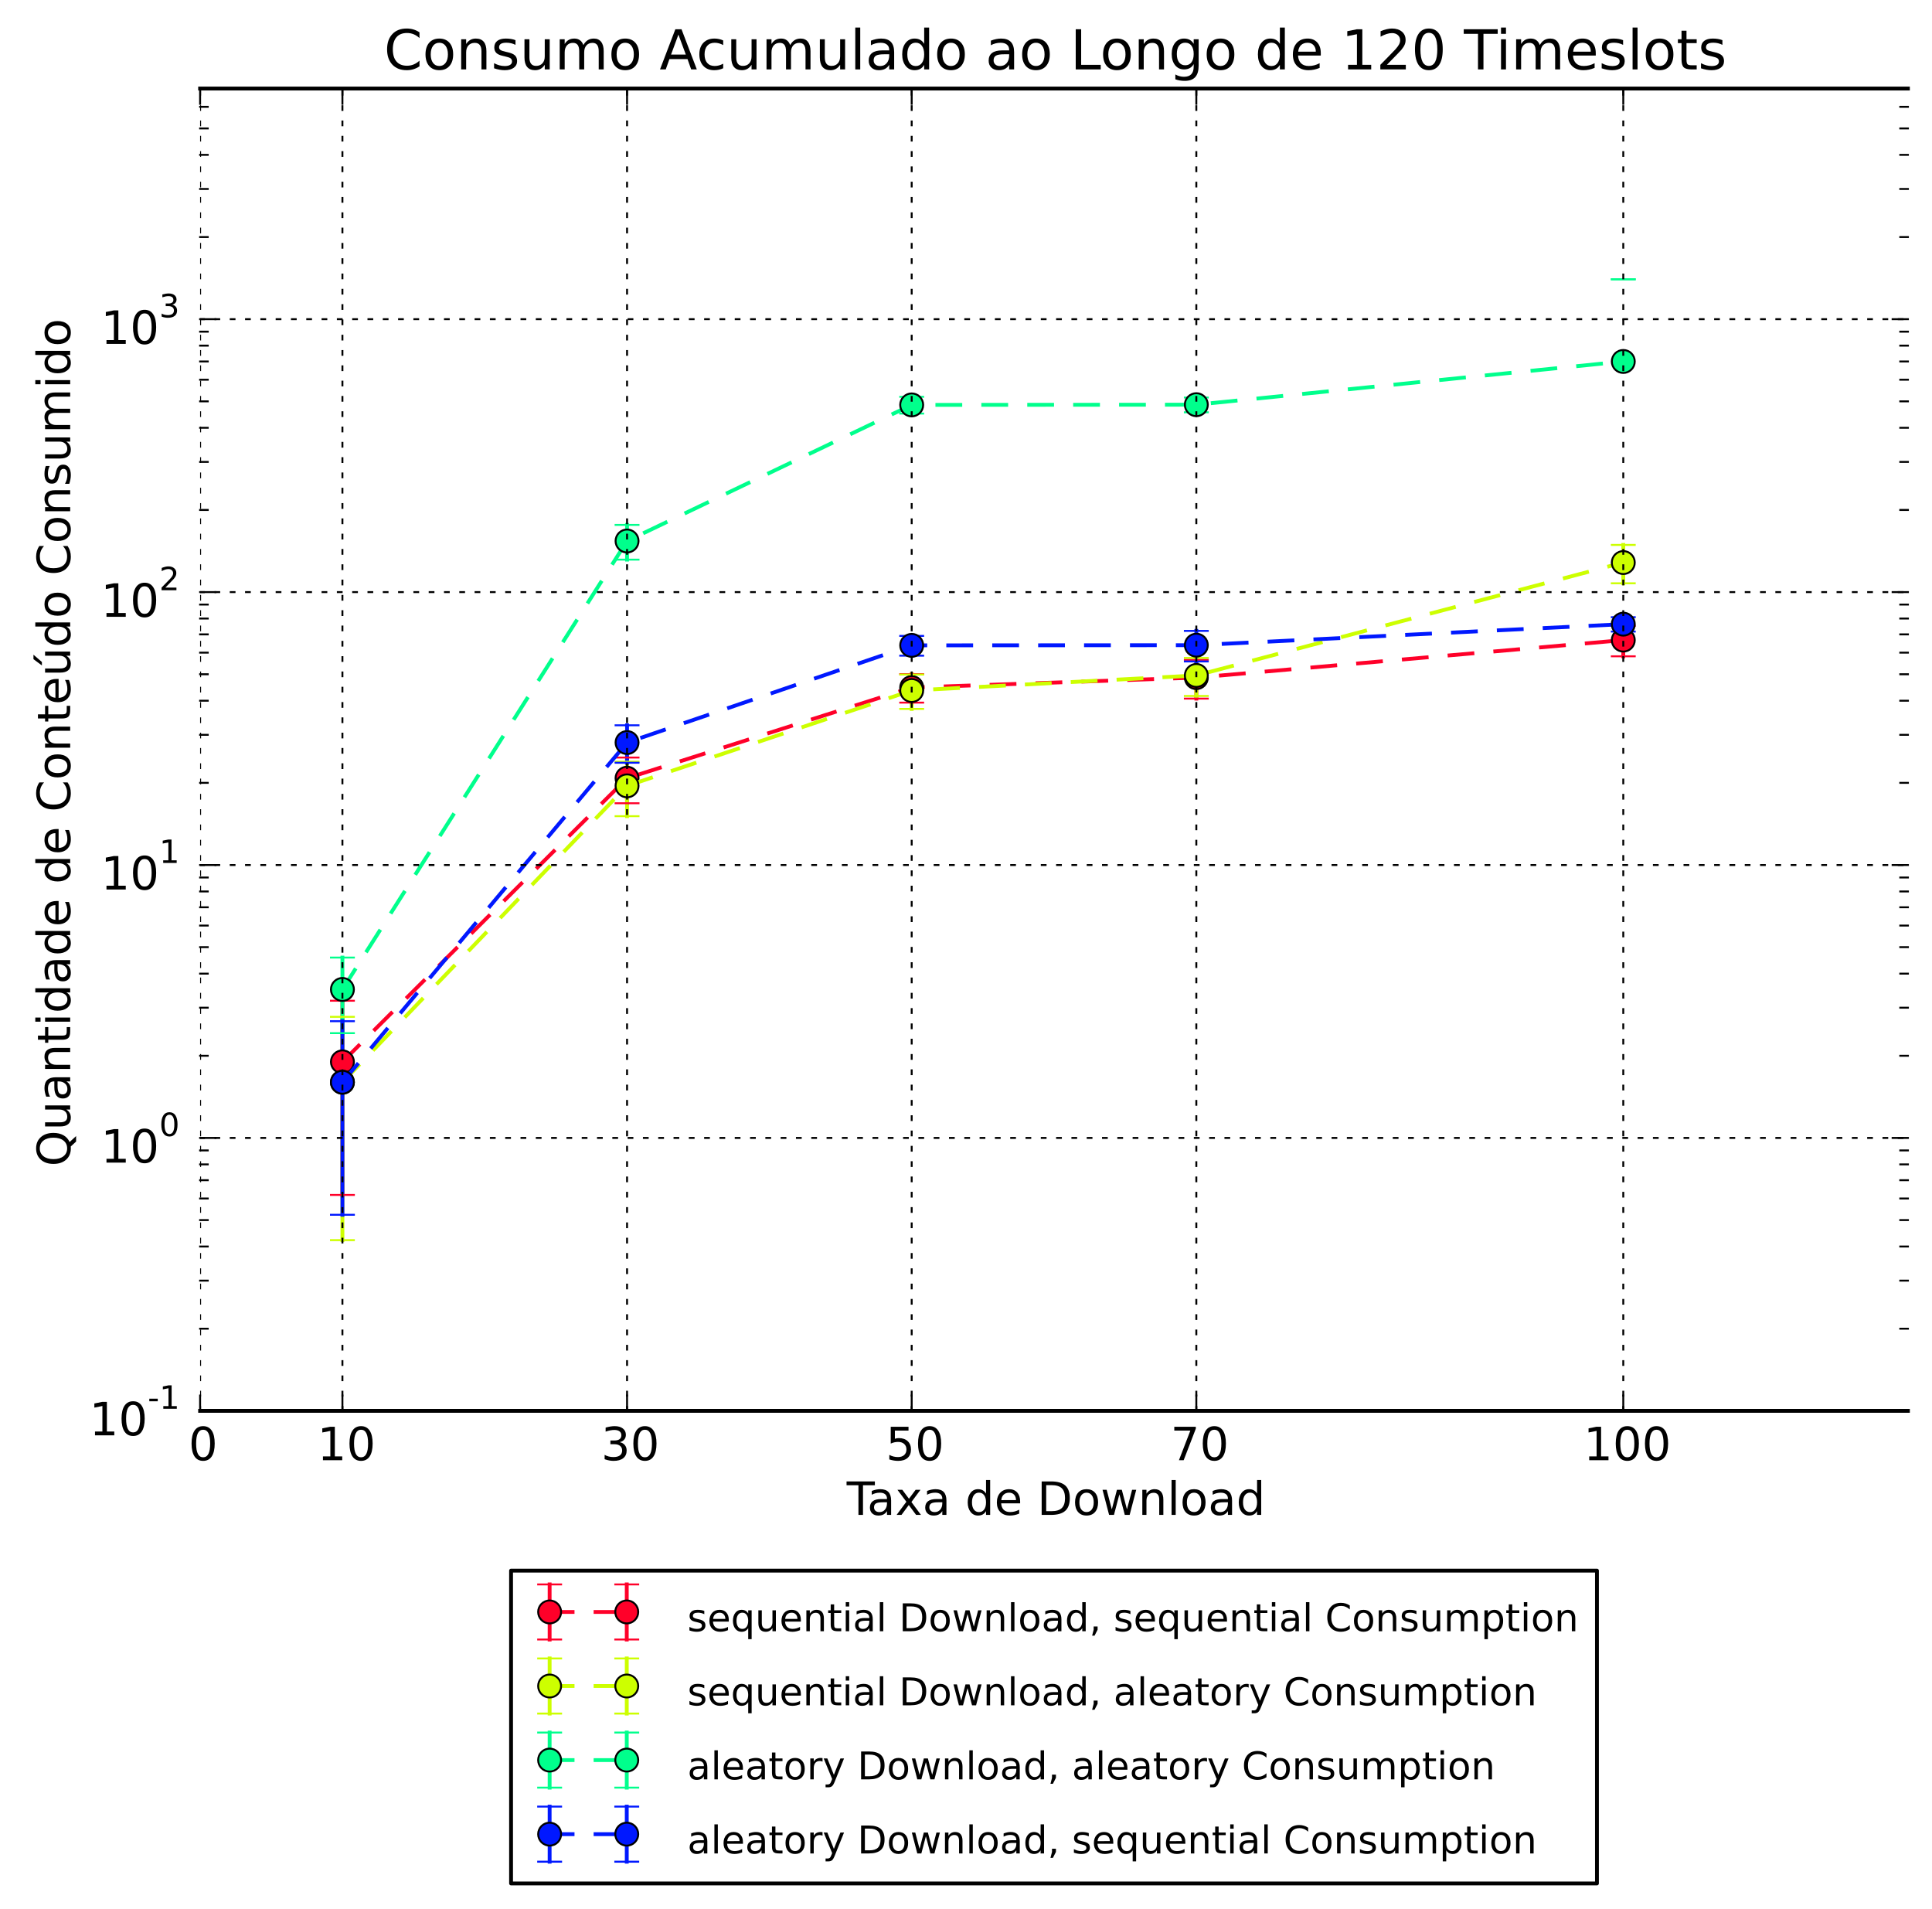 <?xml version="1.0" encoding="utf-8" standalone="no"?>
<!DOCTYPE svg PUBLIC "-//W3C//DTD SVG 1.1//EN"
  "http://www.w3.org/Graphics/SVG/1.1/DTD/svg11.dtd">
<!-- Created with matplotlib (http://matplotlib.sourceforge.net/) -->
<svg height="499pt" version="1.1" viewBox="0 0 505 499" width="505pt" xmlns="http://www.w3.org/2000/svg" xmlns:xlink="http://www.w3.org/1999/xlink">
 <defs>
  <style type="text/css">
*{stroke-linecap:square;stroke-linejoin:round;}
  </style>
 </defs>
 <g id="figure_1">
  <g id="patch_1">
   <path d="
M0 499.457
L505.905 499.457
L505.905 0
L0 0
z
" style="fill:#ffffff;"/>
  </g>
  <g id="axes_1">
   <g id="patch_2">
    <path d="
M52.305 368.742
L498.705 368.742
L498.705 23.142
L52.305 23.142
z
" style="fill:#ffffff;"/>
   </g>
   <g id="LineCollection_1">
    <defs>
     <path id="C0_0_d41d8cd98f"/>
     <path d="
M89.505 -187.142
L89.505 -237.902" id="C0_1_4943c99251"/>
     <path d="
M163.905 -289.523
L163.905 -301.459" id="C0_2_b483d31505"/>
     <path d="
M238.305 -315.818
L238.305 -323.259" id="C0_3_7e8ea1b3ce"/>
     <path d="
M312.705 -316.866
L312.705 -327.012" id="C0_4_b0664efd2e"/>
     <path d="
M424.305 -327.924
L424.305 -335.886" id="C0_5_f1985e38e1"/>
    </defs>
    <g clip-path="url(#p6c3a7525cf)">
     <use style="fill:none;stroke:#ff0029;stroke-linecap:butt;" x="0" xlink:href="#C0_0_d41d8cd98f" y="499.457"/>
    </g>
    <g clip-path="url(#p6c3a7525cf)">
     <use style="fill:none;stroke:#ff0029;stroke-linecap:butt;" x="0" xlink:href="#C0_1_4943c99251" y="499.457"/>
    </g>
    <g clip-path="url(#p6c3a7525cf)">
     <use style="fill:none;stroke:#ff0029;stroke-linecap:butt;" x="0" xlink:href="#C0_2_b483d31505" y="499.457"/>
    </g>
    <g clip-path="url(#p6c3a7525cf)">
     <use style="fill:none;stroke:#ff0029;stroke-linecap:butt;" x="0" xlink:href="#C0_3_7e8ea1b3ce" y="499.457"/>
    </g>
    <g clip-path="url(#p6c3a7525cf)">
     <use style="fill:none;stroke:#ff0029;stroke-linecap:butt;" x="0" xlink:href="#C0_4_b0664efd2e" y="499.457"/>
    </g>
    <g clip-path="url(#p6c3a7525cf)">
     <use style="fill:none;stroke:#ff0029;stroke-linecap:butt;" x="0" xlink:href="#C0_5_f1985e38e1" y="499.457"/>
    </g>
   </g>
   <g id="LineCollection_2">
    <defs>
     <path id="C1_0_d41d8cd98f"/>
     <path d="
M89.505 -175.329
L89.505 -233.695" id="C1_1_b187ec2d2b"/>
     <path d="
M163.905 -286.141
L163.905 -300.366" id="C1_2_5c853a14bb"/>
     <path d="
M238.305 -314.176
L238.305 -323.155" id="C1_3_b2f876316f"/>
     <path d="
M312.705 -317.554
L312.705 -327.494" id="C1_4_a34979d9a9"/>
     <path d="
M424.305 -347.007
L424.305 -357.034" id="C1_5_a448f60336"/>
    </defs>
    <g clip-path="url(#p6c3a7525cf)">
     <use style="fill:none;stroke:#cdff00;stroke-linecap:butt;" x="0" xlink:href="#C1_0_d41d8cd98f" y="499.457"/>
    </g>
    <g clip-path="url(#p6c3a7525cf)">
     <use style="fill:none;stroke:#cdff00;stroke-linecap:butt;" x="0" xlink:href="#C1_1_b187ec2d2b" y="499.457"/>
    </g>
    <g clip-path="url(#p6c3a7525cf)">
     <use style="fill:none;stroke:#cdff00;stroke-linecap:butt;" x="0" xlink:href="#C1_2_5c853a14bb" y="499.457"/>
    </g>
    <g clip-path="url(#p6c3a7525cf)">
     <use style="fill:none;stroke:#cdff00;stroke-linecap:butt;" x="0" xlink:href="#C1_3_b2f876316f" y="499.457"/>
    </g>
    <g clip-path="url(#p6c3a7525cf)">
     <use style="fill:none;stroke:#cdff00;stroke-linecap:butt;" x="0" xlink:href="#C1_4_a34979d9a9" y="499.457"/>
    </g>
    <g clip-path="url(#p6c3a7525cf)">
     <use style="fill:none;stroke:#cdff00;stroke-linecap:butt;" x="0" xlink:href="#C1_5_a448f60336" y="499.457"/>
    </g>
   </g>
   <g id="LineCollection_3">
    <defs>
     <path id="C2_0_d41d8cd98f"/>
     <path d="
M89.505 -229.427
L89.505 -249.182" id="C2_1_17314a865e"/>
     <path d="
M163.905 -353.191
L163.905 -362.268" id="C2_2_55bebf1db6"/>
     <path d="
M238.305 -391.37
L238.305 -395.739" id="C2_3_971b1b4019"/>
     <path d="
M312.705 -391.697
L312.705 -395.56" id="C2_4_0df891f4df"/>
     <path d="
M424.305 -426.458
L424.305 -426.458" id="C2_5_b3a1652cd7"/>
    </defs>
    <g clip-path="url(#p6c3a7525cf)">
     <use style="fill:none;stroke:#00ff8c;stroke-linecap:butt;" x="0" xlink:href="#C2_0_d41d8cd98f" y="499.457"/>
    </g>
    <g clip-path="url(#p6c3a7525cf)">
     <use style="fill:none;stroke:#00ff8c;stroke-linecap:butt;" x="0" xlink:href="#C2_1_17314a865e" y="499.457"/>
    </g>
    <g clip-path="url(#p6c3a7525cf)">
     <use style="fill:none;stroke:#00ff8c;stroke-linecap:butt;" x="0" xlink:href="#C2_2_55bebf1db6" y="499.457"/>
    </g>
    <g clip-path="url(#p6c3a7525cf)">
     <use style="fill:none;stroke:#00ff8c;stroke-linecap:butt;" x="0" xlink:href="#C2_3_971b1b4019" y="499.457"/>
    </g>
    <g clip-path="url(#p6c3a7525cf)">
     <use style="fill:none;stroke:#00ff8c;stroke-linecap:butt;" x="0" xlink:href="#C2_4_0df891f4df" y="499.457"/>
    </g>
    <g clip-path="url(#p6c3a7525cf)">
     <use style="fill:none;stroke:#00ff8c;stroke-linecap:butt;" x="0" xlink:href="#C2_5_b3a1652cd7" y="499.457"/>
    </g>
   </g>
   <g id="LineCollection_4">
    <defs>
     <path id="C3_0_d41d8cd98f"/>
     <path d="
M89.505 -181.966
L89.505 -232.549" id="C3_1_f89a657964"/>
     <path d="
M163.905 -300.102
L163.905 -309.89" id="C3_2_5c086aa799"/>
     <path d="
M238.305 -328.086
L238.305 -333.263" id="C3_3_120a9d407b"/>
     <path d="
M312.705 -326.58
L312.705 -334.569" id="C3_4_7426560fc0"/>
     <path d="
M424.305 -334.389
L424.305 -338.148" id="C3_5_ad680400e2"/>
    </defs>
    <g clip-path="url(#p6c3a7525cf)">
     <use style="fill:none;stroke:#0018ff;stroke-linecap:butt;" x="0" xlink:href="#C3_0_d41d8cd98f" y="499.457"/>
    </g>
    <g clip-path="url(#p6c3a7525cf)">
     <use style="fill:none;stroke:#0018ff;stroke-linecap:butt;" x="0" xlink:href="#C3_1_f89a657964" y="499.457"/>
    </g>
    <g clip-path="url(#p6c3a7525cf)">
     <use style="fill:none;stroke:#0018ff;stroke-linecap:butt;" x="0" xlink:href="#C3_2_5c086aa799" y="499.457"/>
    </g>
    <g clip-path="url(#p6c3a7525cf)">
     <use style="fill:none;stroke:#0018ff;stroke-linecap:butt;" x="0" xlink:href="#C3_3_120a9d407b" y="499.457"/>
    </g>
    <g clip-path="url(#p6c3a7525cf)">
     <use style="fill:none;stroke:#0018ff;stroke-linecap:butt;" x="0" xlink:href="#C3_4_7426560fc0" y="499.457"/>
    </g>
    <g clip-path="url(#p6c3a7525cf)">
     <use style="fill:none;stroke:#0018ff;stroke-linecap:butt;" x="0" xlink:href="#C3_5_ad680400e2" y="499.457"/>
    </g>
   </g>
   <g id="line2d_1">
    <defs>
     <path d="
M3 1.83697e-16
L-3 -1.83697e-16" id="m6846158e1f" style="stroke:#ff0029;stroke-linecap:butt;stroke-width:0.5;"/>
    </defs>
    <g clip-path="url(#p6c3a7525cf)">
     <use style="fill:#ff0029;stroke:#ff0029;stroke-linecap:butt;stroke-width:0.5;" x="89.505" xlink:href="#m6846158e1f" y="312.315"/>
     <use style="fill:#ff0029;stroke:#ff0029;stroke-linecap:butt;stroke-width:0.5;" x="163.905" xlink:href="#m6846158e1f" y="209.935"/>
     <use style="fill:#ff0029;stroke:#ff0029;stroke-linecap:butt;stroke-width:0.5;" x="238.305" xlink:href="#m6846158e1f" y="183.639"/>
     <use style="fill:#ff0029;stroke:#ff0029;stroke-linecap:butt;stroke-width:0.5;" x="312.705" xlink:href="#m6846158e1f" y="182.591"/>
     <use style="fill:#ff0029;stroke:#ff0029;stroke-linecap:butt;stroke-width:0.5;" x="424.305" xlink:href="#m6846158e1f" y="171.533"/>
    </g>
   </g>
   <g id="line2d_2">
    <g clip-path="url(#p6c3a7525cf)">
     <use style="fill:#ff0029;stroke:#ff0029;stroke-linecap:butt;stroke-width:0.5;" x="89.505" xlink:href="#m6846158e1f" y="261.555"/>
     <use style="fill:#ff0029;stroke:#ff0029;stroke-linecap:butt;stroke-width:0.5;" x="163.905" xlink:href="#m6846158e1f" y="197.998"/>
     <use style="fill:#ff0029;stroke:#ff0029;stroke-linecap:butt;stroke-width:0.5;" x="238.305" xlink:href="#m6846158e1f" y="176.198"/>
     <use style="fill:#ff0029;stroke:#ff0029;stroke-linecap:butt;stroke-width:0.5;" x="312.705" xlink:href="#m6846158e1f" y="172.445"/>
     <use style="fill:#ff0029;stroke:#ff0029;stroke-linecap:butt;stroke-width:0.5;" x="424.305" xlink:href="#m6846158e1f" y="163.571"/>
    </g>
   </g>
   <g id="line2d_3">
    <path clip-path="url(#p6c3a7525cf)" d="
M89.505 277.528
L163.905 203.395
L238.305 179.696
L312.705 177.104
L424.305 167.297" style="fill:none;stroke:#ff0029;stroke-dasharray:6,6;stroke-dashoffset:0.0;stroke-linecap:butt;"/>
    <defs>
     <path d="
M0 3
C0.796 3 1.559 2.684 2.121 2.121
C2.684 1.559 3 0.796 3 0
C3 -0.796 2.684 -1.559 2.121 -2.121
C1.559 -2.684 0.796 -3 0 -3
C-0.796 -3 -1.559 -2.684 -2.121 -2.121
C-2.684 -1.559 -3 -0.796 -3 0
C-3 0.796 -2.684 1.559 -2.121 2.121
C-1.559 2.684 -0.796 3 0 3
z
" id="m0a5b6aa0fe" style="stroke:#000000;stroke-linecap:butt;stroke-width:0.5;"/>
    </defs>
    <g clip-path="url(#p6c3a7525cf)">
     <use style="fill:#ff0029;stroke:#000000;stroke-linecap:butt;stroke-width:0.5;" x="89.505" xlink:href="#m0a5b6aa0fe" y="277.528"/>
     <use style="fill:#ff0029;stroke:#000000;stroke-linecap:butt;stroke-width:0.5;" x="163.905" xlink:href="#m0a5b6aa0fe" y="203.395"/>
     <use style="fill:#ff0029;stroke:#000000;stroke-linecap:butt;stroke-width:0.5;" x="238.305" xlink:href="#m0a5b6aa0fe" y="179.696"/>
     <use style="fill:#ff0029;stroke:#000000;stroke-linecap:butt;stroke-width:0.5;" x="312.705" xlink:href="#m0a5b6aa0fe" y="177.104"/>
     <use style="fill:#ff0029;stroke:#000000;stroke-linecap:butt;stroke-width:0.5;" x="424.305" xlink:href="#m0a5b6aa0fe" y="167.297"/>
    </g>
   </g>
   <g id="line2d_4">
    <defs>
     <path d="
M3 1.83697e-16
L-3 -1.83697e-16" id="md9ffee2889" style="stroke:#cdff00;stroke-linecap:butt;stroke-width:0.5;"/>
    </defs>
    <g clip-path="url(#p6c3a7525cf)">
     <use style="fill:#cdff00;stroke:#cdff00;stroke-linecap:butt;stroke-width:0.5;" x="89.505" xlink:href="#md9ffee2889" y="324.129"/>
     <use style="fill:#cdff00;stroke:#cdff00;stroke-linecap:butt;stroke-width:0.5;" x="163.905" xlink:href="#md9ffee2889" y="213.316"/>
     <use style="fill:#cdff00;stroke:#cdff00;stroke-linecap:butt;stroke-width:0.5;" x="238.305" xlink:href="#md9ffee2889" y="185.281"/>
     <use style="fill:#cdff00;stroke:#cdff00;stroke-linecap:butt;stroke-width:0.5;" x="312.705" xlink:href="#md9ffee2889" y="181.903"/>
     <use style="fill:#cdff00;stroke:#cdff00;stroke-linecap:butt;stroke-width:0.5;" x="424.305" xlink:href="#md9ffee2889" y="152.45"/>
    </g>
   </g>
   <g id="line2d_5">
    <g clip-path="url(#p6c3a7525cf)">
     <use style="fill:#cdff00;stroke:#cdff00;stroke-linecap:butt;stroke-width:0.5;" x="89.505" xlink:href="#md9ffee2889" y="265.762"/>
     <use style="fill:#cdff00;stroke:#cdff00;stroke-linecap:butt;stroke-width:0.5;" x="163.905" xlink:href="#md9ffee2889" y="199.091"/>
     <use style="fill:#cdff00;stroke:#cdff00;stroke-linecap:butt;stroke-width:0.5;" x="238.305" xlink:href="#md9ffee2889" y="176.303"/>
     <use style="fill:#cdff00;stroke:#cdff00;stroke-linecap:butt;stroke-width:0.5;" x="312.705" xlink:href="#md9ffee2889" y="171.963"/>
     <use style="fill:#cdff00;stroke:#cdff00;stroke-linecap:butt;stroke-width:0.5;" x="424.305" xlink:href="#md9ffee2889" y="142.423"/>
    </g>
   </g>
   <g id="line2d_6">
    <path clip-path="url(#p6c3a7525cf)" d="
M89.505 282.852
L163.905 205.394
L238.305 180.468
L312.705 176.536
L424.305 147.032" style="fill:none;stroke:#cdff00;stroke-dasharray:6,6;stroke-dashoffset:0.0;stroke-linecap:butt;"/>
    <defs>
     <path d="
M0 3
C0.796 3 1.559 2.684 2.121 2.121
C2.684 1.559 3 0.796 3 0
C3 -0.796 2.684 -1.559 2.121 -2.121
C1.559 -2.684 0.796 -3 0 -3
C-0.796 -3 -1.559 -2.684 -2.121 -2.121
C-2.684 -1.559 -3 -0.796 -3 0
C-3 0.796 -2.684 1.559 -2.121 2.121
C-1.559 2.684 -0.796 3 0 3
z
" id="mde945f8e1b" style="stroke:#000000;stroke-linecap:butt;stroke-width:0.5;"/>
    </defs>
    <g clip-path="url(#p6c3a7525cf)">
     <use style="fill:#cdff00;stroke:#000000;stroke-linecap:butt;stroke-width:0.5;" x="89.505" xlink:href="#mde945f8e1b" y="282.852"/>
     <use style="fill:#cdff00;stroke:#000000;stroke-linecap:butt;stroke-width:0.5;" x="163.905" xlink:href="#mde945f8e1b" y="205.394"/>
     <use style="fill:#cdff00;stroke:#000000;stroke-linecap:butt;stroke-width:0.5;" x="238.305" xlink:href="#mde945f8e1b" y="180.468"/>
     <use style="fill:#cdff00;stroke:#000000;stroke-linecap:butt;stroke-width:0.5;" x="312.705" xlink:href="#mde945f8e1b" y="176.536"/>
     <use style="fill:#cdff00;stroke:#000000;stroke-linecap:butt;stroke-width:0.5;" x="424.305" xlink:href="#mde945f8e1b" y="147.032"/>
    </g>
   </g>
   <g id="line2d_7">
    <defs>
     <path d="
M3 1.83697e-16
L-3 -1.83697e-16" id="madeac93eba" style="stroke:#00ff8c;stroke-linecap:butt;stroke-width:0.5;"/>
    </defs>
    <g clip-path="url(#p6c3a7525cf)">
     <use style="fill:#00ff8c;stroke:#00ff8c;stroke-linecap:butt;stroke-width:0.5;" x="89.505" xlink:href="#madeac93eba" y="270.03"/>
     <use style="fill:#00ff8c;stroke:#00ff8c;stroke-linecap:butt;stroke-width:0.5;" x="163.905" xlink:href="#madeac93eba" y="146.266"/>
     <use style="fill:#00ff8c;stroke:#00ff8c;stroke-linecap:butt;stroke-width:0.5;" x="238.305" xlink:href="#madeac93eba" y="108.087"/>
     <use style="fill:#00ff8c;stroke:#00ff8c;stroke-linecap:butt;stroke-width:0.5;" x="312.705" xlink:href="#madeac93eba" y="107.76"/>
     <use style="fill:#00ff8c;stroke:#00ff8c;stroke-linecap:butt;stroke-width:0.5;" x="424.305" xlink:href="#madeac93eba" y="72.999"/>
    </g>
   </g>
   <g id="line2d_8">
    <g clip-path="url(#p6c3a7525cf)">
     <use style="fill:#00ff8c;stroke:#00ff8c;stroke-linecap:butt;stroke-width:0.5;" x="89.505" xlink:href="#madeac93eba" y="250.275"/>
     <use style="fill:#00ff8c;stroke:#00ff8c;stroke-linecap:butt;stroke-width:0.5;" x="163.905" xlink:href="#madeac93eba" y="137.189"/>
     <use style="fill:#00ff8c;stroke:#00ff8c;stroke-linecap:butt;stroke-width:0.5;" x="238.305" xlink:href="#madeac93eba" y="103.718"/>
     <use style="fill:#00ff8c;stroke:#00ff8c;stroke-linecap:butt;stroke-width:0.5;" x="312.705" xlink:href="#madeac93eba" y="103.897"/>
     <use style="fill:#00ff8c;stroke:#00ff8c;stroke-linecap:butt;stroke-width:0.5;" x="424.305" xlink:href="#madeac93eba" y="72.999"/>
    </g>
   </g>
   <g id="line2d_9">
    <path clip-path="url(#p6c3a7525cf)" d="
M89.505 258.604
L163.905 141.397
L238.305 105.826
L312.705 105.768
L424.305 94.472" style="fill:none;stroke:#00ff8c;stroke-dasharray:6,6;stroke-dashoffset:0.0;stroke-linecap:butt;"/>
    <defs>
     <path d="
M0 3
C0.796 3 1.559 2.684 2.121 2.121
C2.684 1.559 3 0.796 3 0
C3 -0.796 2.684 -1.559 2.121 -2.121
C1.559 -2.684 0.796 -3 0 -3
C-0.796 -3 -1.559 -2.684 -2.121 -2.121
C-2.684 -1.559 -3 -0.796 -3 0
C-3 0.796 -2.684 1.559 -2.121 2.121
C-1.559 2.684 -0.796 3 0 3
z
" id="m663e8c8034" style="stroke:#000000;stroke-linecap:butt;stroke-width:0.5;"/>
    </defs>
    <g clip-path="url(#p6c3a7525cf)">
     <use style="fill:#00ff8c;stroke:#000000;stroke-linecap:butt;stroke-width:0.5;" x="89.505" xlink:href="#m663e8c8034" y="258.604"/>
     <use style="fill:#00ff8c;stroke:#000000;stroke-linecap:butt;stroke-width:0.5;" x="163.905" xlink:href="#m663e8c8034" y="141.397"/>
     <use style="fill:#00ff8c;stroke:#000000;stroke-linecap:butt;stroke-width:0.5;" x="238.305" xlink:href="#m663e8c8034" y="105.826"/>
     <use style="fill:#00ff8c;stroke:#000000;stroke-linecap:butt;stroke-width:0.5;" x="312.705" xlink:href="#m663e8c8034" y="105.768"/>
     <use style="fill:#00ff8c;stroke:#000000;stroke-linecap:butt;stroke-width:0.5;" x="424.305" xlink:href="#m663e8c8034" y="94.472"/>
    </g>
   </g>
   <g id="line2d_10">
    <defs>
     <path d="
M3 1.83697e-16
L-3 -1.83697e-16" id="m07e6287c2d" style="stroke:#0018ff;stroke-linecap:butt;stroke-width:0.5;"/>
    </defs>
    <g clip-path="url(#p6c3a7525cf)">
     <use style="fill:#0018ff;stroke:#0018ff;stroke-linecap:butt;stroke-width:0.5;" x="89.505" xlink:href="#m07e6287c2d" y="317.491"/>
     <use style="fill:#0018ff;stroke:#0018ff;stroke-linecap:butt;stroke-width:0.5;" x="163.905" xlink:href="#m07e6287c2d" y="199.355"/>
     <use style="fill:#0018ff;stroke:#0018ff;stroke-linecap:butt;stroke-width:0.5;" x="238.305" xlink:href="#m07e6287c2d" y="171.371"/>
     <use style="fill:#0018ff;stroke:#0018ff;stroke-linecap:butt;stroke-width:0.5;" x="312.705" xlink:href="#m07e6287c2d" y="172.877"/>
     <use style="fill:#0018ff;stroke:#0018ff;stroke-linecap:butt;stroke-width:0.5;" x="424.305" xlink:href="#m07e6287c2d" y="165.069"/>
    </g>
   </g>
   <g id="line2d_11">
    <g clip-path="url(#p6c3a7525cf)">
     <use style="fill:#0018ff;stroke:#0018ff;stroke-linecap:butt;stroke-width:0.5;" x="89.505" xlink:href="#m07e6287c2d" y="266.908"/>
     <use style="fill:#0018ff;stroke:#0018ff;stroke-linecap:butt;stroke-width:0.5;" x="163.905" xlink:href="#m07e6287c2d" y="189.567"/>
     <use style="fill:#0018ff;stroke:#0018ff;stroke-linecap:butt;stroke-width:0.5;" x="238.305" xlink:href="#m07e6287c2d" y="166.194"/>
     <use style="fill:#0018ff;stroke:#0018ff;stroke-linecap:butt;stroke-width:0.5;" x="312.705" xlink:href="#m07e6287c2d" y="164.888"/>
     <use style="fill:#0018ff;stroke:#0018ff;stroke-linecap:butt;stroke-width:0.5;" x="424.305" xlink:href="#m07e6287c2d" y="161.309"/>
    </g>
   </g>
   <g id="line2d_12">
    <path clip-path="url(#p6c3a7525cf)" d="
M89.505 282.852
L163.905 194.076
L238.305 168.674
L312.705 168.626
L424.305 163.132" style="fill:none;stroke:#0018ff;stroke-dasharray:6,6;stroke-dashoffset:0.0;stroke-linecap:butt;"/>
    <defs>
     <path d="
M0 3
C0.796 3 1.559 2.684 2.121 2.121
C2.684 1.559 3 0.796 3 0
C3 -0.796 2.684 -1.559 2.121 -2.121
C1.559 -2.684 0.796 -3 0 -3
C-0.796 -3 -1.559 -2.684 -2.121 -2.121
C-2.684 -1.559 -3 -0.796 -3 0
C-3 0.796 -2.684 1.559 -2.121 2.121
C-1.559 2.684 -0.796 3 0 3
z
" id="m08511178a8" style="stroke:#000000;stroke-linecap:butt;stroke-width:0.5;"/>
    </defs>
    <g clip-path="url(#p6c3a7525cf)">
     <use style="fill:#0018ff;stroke:#000000;stroke-linecap:butt;stroke-width:0.5;" x="89.505" xlink:href="#m08511178a8" y="282.852"/>
     <use style="fill:#0018ff;stroke:#000000;stroke-linecap:butt;stroke-width:0.5;" x="163.905" xlink:href="#m08511178a8" y="194.076"/>
     <use style="fill:#0018ff;stroke:#000000;stroke-linecap:butt;stroke-width:0.5;" x="238.305" xlink:href="#m08511178a8" y="168.674"/>
     <use style="fill:#0018ff;stroke:#000000;stroke-linecap:butt;stroke-width:0.5;" x="312.705" xlink:href="#m08511178a8" y="168.626"/>
     <use style="fill:#0018ff;stroke:#000000;stroke-linecap:butt;stroke-width:0.5;" x="424.305" xlink:href="#m08511178a8" y="163.132"/>
    </g>
   </g>
   <g id="matplotlib.axis_1">
    <g id="xtick_1">
     <g id="line2d_13">
      <path clip-path="url(#p6c3a7525cf)" d="
M52.305 368.742
L52.305 23.142" style="fill:none;stroke:#000000;stroke-dasharray:1,3;stroke-dashoffset:0.0;stroke-linecap:butt;stroke-width:0.5;"/>
     </g>
     <g id="line2d_14">
      <defs>
       <path d="
M0 0
L0 -4" id="m0012dd4eef" style="stroke:#000000;stroke-linecap:butt;stroke-width:0.5;"/>
      </defs>
      <g>
       <use style="stroke:#000000;stroke-linecap:butt;stroke-width:0.5;" x="52.305" xlink:href="#m0012dd4eef" y="368.742"/>
      </g>
     </g>
     <g id="line2d_15">
      <defs>
       <path d="
M0 0
L0 4" id="m476344969c" style="stroke:#000000;stroke-linecap:butt;stroke-width:0.5;"/>
      </defs>
      <g>
       <use style="stroke:#000000;stroke-linecap:butt;stroke-width:0.5;" x="52.305" xlink:href="#m476344969c" y="23.142"/>
      </g>
     </g>
     <g id="text_1">
      <!-- 0 -->
      <defs>
       <path d="
M31.781 66.406
Q24.172 66.406 20.328 58.906
Q16.5 51.422 16.5 36.375
Q16.5 21.391 20.328 13.891
Q24.172 6.391 31.781 6.391
Q39.453 6.391 43.281 13.891
Q47.125 21.391 47.125 36.375
Q47.125 51.422 43.281 58.906
Q39.453 66.406 31.781 66.406
M31.781 74.219
Q44.047 74.219 50.516 64.516
Q56.984 54.828 56.984 36.375
Q56.984 17.969 50.516 8.266
Q44.047 -1.422 31.781 -1.422
Q19.531 -1.422 13.062 8.266
Q6.594 17.969 6.594 36.375
Q6.594 54.828 13.062 64.516
Q19.531 74.219 31.781 74.219" id="DejaVuSans-30"/>
      </defs>
      <g transform="translate(49.282 381.648)scale(0.12 -0.12)">
       <use xlink:href="#DejaVuSans-30"/>
      </g>
     </g>
    </g>
    <g id="xtick_2">
     <g id="line2d_16">
      <path clip-path="url(#p6c3a7525cf)" d="
M89.505 368.742
L89.505 23.142" style="fill:none;stroke:#000000;stroke-dasharray:1,3;stroke-dashoffset:0.0;stroke-linecap:butt;stroke-width:0.5;"/>
     </g>
     <g id="line2d_17">
      <g>
       <use style="stroke:#000000;stroke-linecap:butt;stroke-width:0.5;" x="89.505" xlink:href="#m0012dd4eef" y="368.742"/>
      </g>
     </g>
     <g id="line2d_18">
      <g>
       <use style="stroke:#000000;stroke-linecap:butt;stroke-width:0.5;" x="89.505" xlink:href="#m476344969c" y="23.142"/>
      </g>
     </g>
     <g id="text_2">
      <!-- 10 -->
      <defs>
       <path d="
M12.406 8.297
L28.516 8.297
L28.516 63.922
L10.984 60.406
L10.984 69.391
L28.422 72.906
L38.281 72.906
L38.281 8.297
L54.391 8.297
L54.391 0
L12.406 0
z
" id="DejaVuSans-31"/>
      </defs>
      <g transform="translate(82.927 381.648)scale(0.12 -0.12)">
       <use xlink:href="#DejaVuSans-31"/>
       <use x="63.623" xlink:href="#DejaVuSans-30"/>
      </g>
     </g>
    </g>
    <g id="xtick_3">
     <g id="line2d_19">
      <path clip-path="url(#p6c3a7525cf)" d="
M163.905 368.742
L163.905 23.142" style="fill:none;stroke:#000000;stroke-dasharray:1,3;stroke-dashoffset:0.0;stroke-linecap:butt;stroke-width:0.5;"/>
     </g>
     <g id="line2d_20">
      <g>
       <use style="stroke:#000000;stroke-linecap:butt;stroke-width:0.5;" x="163.905" xlink:href="#m0012dd4eef" y="368.742"/>
      </g>
     </g>
     <g id="line2d_21">
      <g>
       <use style="stroke:#000000;stroke-linecap:butt;stroke-width:0.5;" x="163.905" xlink:href="#m476344969c" y="23.142"/>
      </g>
     </g>
     <g id="text_3">
      <!-- 30 -->
      <defs>
       <path d="
M40.578 39.312
Q47.656 37.797 51.625 33
Q55.609 28.219 55.609 21.188
Q55.609 10.406 48.188 4.484
Q40.766 -1.422 27.094 -1.422
Q22.516 -1.422 17.656 -0.516
Q12.797 0.391 7.625 2.203
L7.625 11.719
Q11.719 9.328 16.594 8.109
Q21.484 6.891 26.812 6.891
Q36.078 6.891 40.938 10.547
Q45.797 14.203 45.797 21.188
Q45.797 27.641 41.281 31.266
Q36.766 34.906 28.719 34.906
L20.219 34.906
L20.219 43.016
L29.109 43.016
Q36.375 43.016 40.234 45.922
Q44.094 48.828 44.094 54.297
Q44.094 59.906 40.109 62.906
Q36.141 65.922 28.719 65.922
Q24.656 65.922 20.016 65.031
Q15.375 64.156 9.812 62.312
L9.812 71.094
Q15.438 72.656 20.344 73.438
Q25.25 74.219 29.594 74.219
Q40.828 74.219 47.359 69.109
Q53.906 64.016 53.906 55.328
Q53.906 49.266 50.438 45.094
Q46.969 40.922 40.578 39.312" id="DejaVuSans-33"/>
      </defs>
      <g transform="translate(157.126 381.648)scale(0.12 -0.12)">
       <use xlink:href="#DejaVuSans-33"/>
       <use x="63.623" xlink:href="#DejaVuSans-30"/>
      </g>
     </g>
    </g>
    <g id="xtick_4">
     <g id="line2d_22">
      <path clip-path="url(#p6c3a7525cf)" d="
M238.305 368.742
L238.305 23.142" style="fill:none;stroke:#000000;stroke-dasharray:1,3;stroke-dashoffset:0.0;stroke-linecap:butt;stroke-width:0.5;"/>
     </g>
     <g id="line2d_23">
      <g>
       <use style="stroke:#000000;stroke-linecap:butt;stroke-width:0.5;" x="238.305" xlink:href="#m0012dd4eef" y="368.742"/>
      </g>
     </g>
     <g id="line2d_24">
      <g>
       <use style="stroke:#000000;stroke-linecap:butt;stroke-width:0.5;" x="238.305" xlink:href="#m476344969c" y="23.142"/>
      </g>
     </g>
     <g id="text_4">
      <!-- 50 -->
      <defs>
       <path d="
M10.797 72.906
L49.516 72.906
L49.516 64.594
L19.828 64.594
L19.828 46.734
Q21.969 47.469 24.109 47.828
Q26.266 48.188 28.422 48.188
Q40.625 48.188 47.75 41.5
Q54.891 34.812 54.891 23.391
Q54.891 11.625 47.562 5.094
Q40.234 -1.422 26.906 -1.422
Q22.312 -1.422 17.547 -0.641
Q12.797 0.141 7.719 1.703
L7.719 11.625
Q12.109 9.234 16.797 8.062
Q21.484 6.891 26.703 6.891
Q35.156 6.891 40.078 11.328
Q45.016 15.766 45.016 23.391
Q45.016 31 40.078 35.438
Q35.156 39.891 26.703 39.891
Q22.75 39.891 18.812 39.016
Q14.891 38.141 10.797 36.281
z
" id="DejaVuSans-35"/>
      </defs>
      <g transform="translate(231.532 381.648)scale(0.12 -0.12)">
       <use xlink:href="#DejaVuSans-35"/>
       <use x="63.623" xlink:href="#DejaVuSans-30"/>
      </g>
     </g>
    </g>
    <g id="xtick_5">
     <g id="line2d_25">
      <path clip-path="url(#p6c3a7525cf)" d="
M312.705 368.742
L312.705 23.142" style="fill:none;stroke:#000000;stroke-dasharray:1,3;stroke-dashoffset:0.0;stroke-linecap:butt;stroke-width:0.5;"/>
     </g>
     <g id="line2d_26">
      <g>
       <use style="stroke:#000000;stroke-linecap:butt;stroke-width:0.5;" x="312.705" xlink:href="#m0012dd4eef" y="368.742"/>
      </g>
     </g>
     <g id="line2d_27">
      <g>
       <use style="stroke:#000000;stroke-linecap:butt;stroke-width:0.5;" x="312.705" xlink:href="#m476344969c" y="23.142"/>
      </g>
     </g>
     <g id="text_5">
      <!-- 70 -->
      <defs>
       <path d="
M8.203 72.906
L55.078 72.906
L55.078 68.703
L28.609 0
L18.312 0
L43.219 64.594
L8.203 64.594
z
" id="DejaVuSans-37"/>
      </defs>
      <g transform="translate(305.961 381.648)scale(0.12 -0.12)">
       <use xlink:href="#DejaVuSans-37"/>
       <use x="63.623" xlink:href="#DejaVuSans-30"/>
      </g>
     </g>
    </g>
    <g id="xtick_6">
     <g id="line2d_28">
      <path clip-path="url(#p6c3a7525cf)" d="
M424.305 368.742
L424.305 23.142" style="fill:none;stroke:#000000;stroke-dasharray:1,3;stroke-dashoffset:0.0;stroke-linecap:butt;stroke-width:0.5;"/>
     </g>
     <g id="line2d_29">
      <g>
       <use style="stroke:#000000;stroke-linecap:butt;stroke-width:0.5;" x="424.305" xlink:href="#m0012dd4eef" y="368.742"/>
      </g>
     </g>
     <g id="line2d_30">
      <g>
       <use style="stroke:#000000;stroke-linecap:butt;stroke-width:0.5;" x="424.305" xlink:href="#m476344969c" y="23.142"/>
      </g>
     </g>
     <g id="text_6">
      <!-- 100 -->
      <g transform="translate(413.91 381.648)scale(0.12 -0.12)">
       <use xlink:href="#DejaVuSans-31"/>
       <use x="63.623" xlink:href="#DejaVuSans-30"/>
       <use x="127.246" xlink:href="#DejaVuSans-30"/>
      </g>
     </g>
    </g>
    <g id="text_7">
     <!-- Taxa de Download -->
     <defs>
      <path d="
M-0.297 72.906
L61.375 72.906
L61.375 64.594
L35.5 64.594
L35.5 0
L25.594 0
L25.594 64.594
L-0.297 64.594
z
" id="DejaVuSans-54"/>
      <path d="
M30.609 48.391
Q23.391 48.391 19.188 42.75
Q14.984 37.109 14.984 27.297
Q14.984 17.484 19.156 11.844
Q23.344 6.203 30.609 6.203
Q37.797 6.203 41.984 11.859
Q46.188 17.531 46.188 27.297
Q46.188 37.016 41.984 42.703
Q37.797 48.391 30.609 48.391
M30.609 56
Q42.328 56 49.016 48.375
Q55.719 40.766 55.719 27.297
Q55.719 13.875 49.016 6.219
Q42.328 -1.422 30.609 -1.422
Q18.844 -1.422 12.172 6.219
Q5.516 13.875 5.516 27.297
Q5.516 40.766 12.172 48.375
Q18.844 56 30.609 56" id="DejaVuSans-6f"/>
      <path d="
M54.891 33.016
L54.891 0
L45.906 0
L45.906 32.719
Q45.906 40.484 42.875 44.328
Q39.844 48.188 33.797 48.188
Q26.516 48.188 22.312 43.547
Q18.109 38.922 18.109 30.906
L18.109 0
L9.078 0
L9.078 54.688
L18.109 54.688
L18.109 46.188
Q21.344 51.125 25.703 53.562
Q30.078 56 35.797 56
Q45.219 56 50.047 50.172
Q54.891 44.344 54.891 33.016" id="DejaVuSans-6e"/>
      <path d="
M9.422 75.984
L18.406 75.984
L18.406 0
L9.422 0
z
" id="DejaVuSans-6c"/>
      <path d="
M19.672 64.797
L19.672 8.109
L31.594 8.109
Q46.688 8.109 53.688 14.938
Q60.688 21.781 60.688 36.531
Q60.688 51.172 53.688 57.984
Q46.688 64.797 31.594 64.797
z

M9.812 72.906
L30.078 72.906
Q51.266 72.906 61.172 64.094
Q71.094 55.281 71.094 36.531
Q71.094 17.672 61.125 8.828
Q51.172 0 30.078 0
L9.812 0
z
" id="DejaVuSans-44"/>
      <path id="DejaVuSans-20"/>
      <path d="
M54.891 54.688
L35.109 28.078
L55.906 0
L45.312 0
L29.391 21.484
L13.484 0
L2.875 0
L24.125 28.609
L4.688 54.688
L15.281 54.688
L29.781 35.203
L44.281 54.688
z
" id="DejaVuSans-78"/>
      <path d="
M45.406 46.391
L45.406 75.984
L54.391 75.984
L54.391 0
L45.406 0
L45.406 8.203
Q42.578 3.328 38.25 0.953
Q33.938 -1.422 27.875 -1.422
Q17.969 -1.422 11.734 6.484
Q5.516 14.406 5.516 27.297
Q5.516 40.188 11.734 48.094
Q17.969 56 27.875 56
Q33.938 56 38.25 53.625
Q42.578 51.266 45.406 46.391
M14.797 27.297
Q14.797 17.391 18.875 11.75
Q22.953 6.109 30.078 6.109
Q37.203 6.109 41.297 11.75
Q45.406 17.391 45.406 27.297
Q45.406 37.203 41.297 42.844
Q37.203 48.484 30.078 48.484
Q22.953 48.484 18.875 42.844
Q14.797 37.203 14.797 27.297" id="DejaVuSans-64"/>
      <path d="
M56.203 29.594
L56.203 25.203
L14.891 25.203
Q15.484 15.922 20.484 11.062
Q25.484 6.203 34.422 6.203
Q39.594 6.203 44.453 7.469
Q49.312 8.734 54.109 11.281
L54.109 2.781
Q49.266 0.734 44.188 -0.344
Q39.109 -1.422 33.891 -1.422
Q20.797 -1.422 13.156 6.188
Q5.516 13.812 5.516 26.812
Q5.516 40.234 12.766 48.109
Q20.016 56 32.328 56
Q43.359 56 49.781 48.891
Q56.203 41.797 56.203 29.594
M47.219 32.234
Q47.125 39.594 43.094 43.984
Q39.062 48.391 32.422 48.391
Q24.906 48.391 20.391 44.141
Q15.875 39.891 15.188 32.172
z
" id="DejaVuSans-65"/>
      <path d="
M4.203 54.688
L13.188 54.688
L24.422 12.016
L35.594 54.688
L46.188 54.688
L57.422 12.016
L68.609 54.688
L77.594 54.688
L63.281 0
L52.688 0
L40.922 44.828
L29.109 0
L18.5 0
z
" id="DejaVuSans-77"/>
      <path d="
M34.281 27.484
Q23.391 27.484 19.188 25
Q14.984 22.516 14.984 16.5
Q14.984 11.719 18.141 8.906
Q21.297 6.109 26.703 6.109
Q34.188 6.109 38.703 11.406
Q43.219 16.703 43.219 25.484
L43.219 27.484
z

M52.203 31.203
L52.203 0
L43.219 0
L43.219 8.297
Q40.141 3.328 35.547 0.953
Q30.953 -1.422 24.312 -1.422
Q15.922 -1.422 10.953 3.297
Q6 8.016 6 15.922
Q6 25.141 12.172 29.828
Q18.359 34.516 30.609 34.516
L43.219 34.516
L43.219 35.406
Q43.219 41.609 39.141 45
Q35.062 48.391 27.688 48.391
Q23 48.391 18.547 47.266
Q14.109 46.141 10.016 43.891
L10.016 52.203
Q14.938 54.109 19.578 55.047
Q24.219 56 28.609 56
Q40.484 56 46.344 49.844
Q52.203 43.703 52.203 31.203" id="DejaVuSans-61"/>
     </defs>
     <g transform="translate(221.314 395.937)scale(0.12 -0.12)">
      <use xlink:href="#DejaVuSans-54"/>
      <use x="44.584" xlink:href="#DejaVuSans-61"/>
      <use x="105.863" xlink:href="#DejaVuSans-78"/>
      <use x="165.043" xlink:href="#DejaVuSans-61"/>
      <use x="226.322" xlink:href="#DejaVuSans-20"/>
      <use x="258.109" xlink:href="#DejaVuSans-64"/>
      <use x="321.586" xlink:href="#DejaVuSans-65"/>
      <use x="383.109" xlink:href="#DejaVuSans-20"/>
      <use x="414.896" xlink:href="#DejaVuSans-44"/>
      <use x="491.898" xlink:href="#DejaVuSans-6f"/>
      <use x="553.08" xlink:href="#DejaVuSans-77"/>
      <use x="634.867" xlink:href="#DejaVuSans-6e"/>
      <use x="698.246" xlink:href="#DejaVuSans-6c"/>
      <use x="726.029" xlink:href="#DejaVuSans-6f"/>
      <use x="787.211" xlink:href="#DejaVuSans-61"/>
      <use x="848.49" xlink:href="#DejaVuSans-64"/>
     </g>
    </g>
   </g>
   <g id="matplotlib.axis_2">
    <g id="ytick_1">
     <g id="line2d_31">
      <path clip-path="url(#p6c3a7525cf)" d="
M52.305 368.742
L498.705 368.742" style="fill:none;stroke:#000000;stroke-dasharray:1,3;stroke-dashoffset:0.0;stroke-linecap:butt;stroke-width:0.5;"/>
     </g>
     <g id="line2d_32">
      <defs>
       <path d="
M0 0
L4 0" id="me8a85f7bf6" style="stroke:#000000;stroke-linecap:butt;stroke-width:0.5;"/>
      </defs>
      <g>
       <use style="stroke:#000000;stroke-linecap:butt;stroke-width:0.5;" x="52.305" xlink:href="#me8a85f7bf6" y="368.742"/>
      </g>
     </g>
     <g id="line2d_33">
      <defs>
       <path d="
M0 0
L-4 0" id="m1a32005dea" style="stroke:#000000;stroke-linecap:butt;stroke-width:0.5;"/>
      </defs>
      <g>
       <use style="stroke:#000000;stroke-linecap:butt;stroke-width:0.5;" x="498.705" xlink:href="#m1a32005dea" y="368.742"/>
      </g>
     </g>
     <g id="text_8">
      <!-- $\mathdefault{10^{-1}}$ -->
      <defs>
       <path d="
M4.891 31.391
L31.203 31.391
L31.203 23.391
L4.891 23.391
z
" id="DejaVuSans-2d"/>
      </defs>
      <g transform="translate(23.345 375.402)scale(0.12 -0.12)">
       <use transform="translate(0.0 2.153)" xlink:href="#DejaVuSans-31"/>
       <use transform="translate(63.623 2.153)" xlink:href="#DejaVuSans-30"/>
       <use transform="translate(127.246 59.966)scale(0.7)" xlink:href="#DejaVuSans-2d"/>
       <use transform="translate(152.505 59.966)scale(0.7)" xlink:href="#DejaVuSans-31"/>
      </g>
     </g>
    </g>
    <g id="ytick_2">
     <g id="line2d_34">
      <path clip-path="url(#p6c3a7525cf)" d="
M52.305 297.412
L498.705 297.412" style="fill:none;stroke:#000000;stroke-dasharray:1,3;stroke-dashoffset:0.0;stroke-linecap:butt;stroke-width:0.5;"/>
     </g>
     <g id="line2d_35">
      <g>
       <use style="stroke:#000000;stroke-linecap:butt;stroke-width:0.5;" x="52.305" xlink:href="#me8a85f7bf6" y="297.412"/>
      </g>
     </g>
     <g id="line2d_36">
      <g>
       <use style="stroke:#000000;stroke-linecap:butt;stroke-width:0.5;" x="498.705" xlink:href="#m1a32005dea" y="297.412"/>
      </g>
     </g>
     <g id="text_9">
      <!-- $\mathdefault{10^{0}}$ -->
      <g transform="translate(26.345 304.132)scale(0.12 -0.12)">
       <use transform="translate(0.0 2.234)" xlink:href="#DejaVuSans-31"/>
       <use transform="translate(63.623 2.234)" xlink:href="#DejaVuSans-30"/>
       <use transform="translate(127.246 60.047)scale(0.7)" xlink:href="#DejaVuSans-30"/>
      </g>
     </g>
    </g>
    <g id="ytick_3">
     <g id="line2d_37">
      <path clip-path="url(#p6c3a7525cf)" d="
M52.305 226.082
L498.705 226.082" style="fill:none;stroke:#000000;stroke-dasharray:1,3;stroke-dashoffset:0.0;stroke-linecap:butt;stroke-width:0.5;"/>
     </g>
     <g id="line2d_38">
      <g>
       <use style="stroke:#000000;stroke-linecap:butt;stroke-width:0.5;" x="52.305" xlink:href="#me8a85f7bf6" y="226.082"/>
      </g>
     </g>
     <g id="line2d_39">
      <g>
       <use style="stroke:#000000;stroke-linecap:butt;stroke-width:0.5;" x="498.705" xlink:href="#m1a32005dea" y="226.082"/>
      </g>
     </g>
     <g id="text_10">
      <!-- $\mathdefault{10^{1}}$ -->
      <g transform="translate(26.345 232.742)scale(0.12 -0.12)">
       <use transform="translate(0.0 2.153)" xlink:href="#DejaVuSans-31"/>
       <use transform="translate(63.623 2.153)" xlink:href="#DejaVuSans-30"/>
       <use transform="translate(127.246 59.966)scale(0.7)" xlink:href="#DejaVuSans-31"/>
      </g>
     </g>
    </g>
    <g id="ytick_4">
     <g id="line2d_40">
      <path clip-path="url(#p6c3a7525cf)" d="
M52.305 154.752
L498.705 154.752" style="fill:none;stroke:#000000;stroke-dasharray:1,3;stroke-dashoffset:0.0;stroke-linecap:butt;stroke-width:0.5;"/>
     </g>
     <g id="line2d_41">
      <g>
       <use style="stroke:#000000;stroke-linecap:butt;stroke-width:0.5;" x="52.305" xlink:href="#me8a85f7bf6" y="154.752"/>
      </g>
     </g>
     <g id="line2d_42">
      <g>
       <use style="stroke:#000000;stroke-linecap:butt;stroke-width:0.5;" x="498.705" xlink:href="#m1a32005dea" y="154.752"/>
      </g>
     </g>
     <g id="text_11">
      <!-- $\mathdefault{10^{2}}$ -->
      <defs>
       <path d="
M19.188 8.297
L53.609 8.297
L53.609 0
L7.328 0
L7.328 8.297
Q12.938 14.109 22.625 23.891
Q32.328 33.688 34.812 36.531
Q39.547 41.844 41.422 45.531
Q43.312 49.219 43.312 52.781
Q43.312 58.594 39.234 62.25
Q35.156 65.922 28.609 65.922
Q23.969 65.922 18.812 64.312
Q13.672 62.703 7.812 59.422
L7.812 69.391
Q13.766 71.781 18.938 73
Q24.125 74.219 28.422 74.219
Q39.75 74.219 46.484 68.547
Q53.219 62.891 53.219 53.422
Q53.219 48.922 51.531 44.891
Q49.859 40.875 45.406 35.406
Q44.188 33.984 37.641 27.219
Q31.109 20.453 19.188 8.297" id="DejaVuSans-32"/>
      </defs>
      <g transform="translate(26.345 161.472)scale(0.12 -0.12)">
       <use transform="translate(0.0 2.234)" xlink:href="#DejaVuSans-31"/>
       <use transform="translate(63.623 2.234)" xlink:href="#DejaVuSans-30"/>
       <use transform="translate(127.246 60.047)scale(0.7)" xlink:href="#DejaVuSans-32"/>
      </g>
     </g>
    </g>
    <g id="ytick_5">
     <g id="line2d_43">
      <path clip-path="url(#p6c3a7525cf)" d="
M52.305 83.422
L498.705 83.422" style="fill:none;stroke:#000000;stroke-dasharray:1,3;stroke-dashoffset:0.0;stroke-linecap:butt;stroke-width:0.5;"/>
     </g>
     <g id="line2d_44">
      <g>
       <use style="stroke:#000000;stroke-linecap:butt;stroke-width:0.5;" x="52.305" xlink:href="#me8a85f7bf6" y="83.422"/>
      </g>
     </g>
     <g id="line2d_45">
      <g>
       <use style="stroke:#000000;stroke-linecap:butt;stroke-width:0.5;" x="498.705" xlink:href="#m1a32005dea" y="83.422"/>
      </g>
     </g>
     <g id="text_12">
      <!-- $\mathdefault{10^{3}}$ -->
      <g transform="translate(26.345 90.142)scale(0.12 -0.12)">
       <use transform="translate(0.0 2.234)" xlink:href="#DejaVuSans-31"/>
       <use transform="translate(63.623 2.234)" xlink:href="#DejaVuSans-30"/>
       <use transform="translate(127.246 60.047)scale(0.7)" xlink:href="#DejaVuSans-33"/>
      </g>
     </g>
    </g>
    <g id="ytick_6">
     <g id="line2d_46">
      <defs>
       <path d="
M0 0
L2 0" id="md1aed85dae" style="stroke:#000000;stroke-linecap:butt;stroke-width:0.5;"/>
      </defs>
      <g>
       <use style="stroke:#000000;stroke-linecap:butt;stroke-width:0.5;" x="52.305" xlink:href="#md1aed85dae" y="347.269"/>
      </g>
     </g>
     <g id="line2d_47">
      <defs>
       <path d="
M0 0
L-2 0" id="m544cce01ee" style="stroke:#000000;stroke-linecap:butt;stroke-width:0.5;"/>
      </defs>
      <g>
       <use style="stroke:#000000;stroke-linecap:butt;stroke-width:0.5;" x="498.705" xlink:href="#m544cce01ee" y="347.269"/>
      </g>
     </g>
    </g>
    <g id="ytick_7">
     <g id="line2d_48">
      <g>
       <use style="stroke:#000000;stroke-linecap:butt;stroke-width:0.5;" x="52.305" xlink:href="#md1aed85dae" y="334.709"/>
      </g>
     </g>
     <g id="line2d_49">
      <g>
       <use style="stroke:#000000;stroke-linecap:butt;stroke-width:0.5;" x="498.705" xlink:href="#m544cce01ee" y="334.709"/>
      </g>
     </g>
    </g>
    <g id="ytick_8">
     <g id="line2d_50">
      <g>
       <use style="stroke:#000000;stroke-linecap:butt;stroke-width:0.5;" x="52.305" xlink:href="#md1aed85dae" y="325.797"/>
      </g>
     </g>
     <g id="line2d_51">
      <g>
       <use style="stroke:#000000;stroke-linecap:butt;stroke-width:0.5;" x="498.705" xlink:href="#m544cce01ee" y="325.797"/>
      </g>
     </g>
    </g>
    <g id="ytick_9">
     <g id="line2d_52">
      <g>
       <use style="stroke:#000000;stroke-linecap:butt;stroke-width:0.5;" x="52.305" xlink:href="#md1aed85dae" y="318.884"/>
      </g>
     </g>
     <g id="line2d_53">
      <g>
       <use style="stroke:#000000;stroke-linecap:butt;stroke-width:0.5;" x="498.705" xlink:href="#m544cce01ee" y="318.884"/>
      </g>
     </g>
    </g>
    <g id="ytick_10">
     <g id="line2d_54">
      <g>
       <use style="stroke:#000000;stroke-linecap:butt;stroke-width:0.5;" x="52.305" xlink:href="#md1aed85dae" y="313.236"/>
      </g>
     </g>
     <g id="line2d_55">
      <g>
       <use style="stroke:#000000;stroke-linecap:butt;stroke-width:0.5;" x="498.705" xlink:href="#m544cce01ee" y="313.236"/>
      </g>
     </g>
    </g>
    <g id="ytick_11">
     <g id="line2d_56">
      <g>
       <use style="stroke:#000000;stroke-linecap:butt;stroke-width:0.5;" x="52.305" xlink:href="#md1aed85dae" y="308.461"/>
      </g>
     </g>
     <g id="line2d_57">
      <g>
       <use style="stroke:#000000;stroke-linecap:butt;stroke-width:0.5;" x="498.705" xlink:href="#m544cce01ee" y="308.461"/>
      </g>
     </g>
    </g>
    <g id="ytick_12">
     <g id="line2d_58">
      <g>
       <use style="stroke:#000000;stroke-linecap:butt;stroke-width:0.5;" x="52.305" xlink:href="#md1aed85dae" y="304.324"/>
      </g>
     </g>
     <g id="line2d_59">
      <g>
       <use style="stroke:#000000;stroke-linecap:butt;stroke-width:0.5;" x="498.705" xlink:href="#m544cce01ee" y="304.324"/>
      </g>
     </g>
    </g>
    <g id="ytick_13">
     <g id="line2d_60">
      <g>
       <use style="stroke:#000000;stroke-linecap:butt;stroke-width:0.5;" x="52.305" xlink:href="#md1aed85dae" y="300.676"/>
      </g>
     </g>
     <g id="line2d_61">
      <g>
       <use style="stroke:#000000;stroke-linecap:butt;stroke-width:0.5;" x="498.705" xlink:href="#m544cce01ee" y="300.676"/>
      </g>
     </g>
    </g>
    <g id="ytick_14">
     <g id="line2d_62">
      <g>
       <use style="stroke:#000000;stroke-linecap:butt;stroke-width:0.5;" x="52.305" xlink:href="#md1aed85dae" y="275.94"/>
      </g>
     </g>
     <g id="line2d_63">
      <g>
       <use style="stroke:#000000;stroke-linecap:butt;stroke-width:0.5;" x="498.705" xlink:href="#m544cce01ee" y="275.94"/>
      </g>
     </g>
    </g>
    <g id="ytick_15">
     <g id="line2d_64">
      <g>
       <use style="stroke:#000000;stroke-linecap:butt;stroke-width:0.5;" x="52.305" xlink:href="#md1aed85dae" y="263.379"/>
      </g>
     </g>
     <g id="line2d_65">
      <g>
       <use style="stroke:#000000;stroke-linecap:butt;stroke-width:0.5;" x="498.705" xlink:href="#m544cce01ee" y="263.379"/>
      </g>
     </g>
    </g>
    <g id="ytick_16">
     <g id="line2d_66">
      <g>
       <use style="stroke:#000000;stroke-linecap:butt;stroke-width:0.5;" x="52.305" xlink:href="#md1aed85dae" y="254.467"/>
      </g>
     </g>
     <g id="line2d_67">
      <g>
       <use style="stroke:#000000;stroke-linecap:butt;stroke-width:0.5;" x="498.705" xlink:href="#m544cce01ee" y="254.467"/>
      </g>
     </g>
    </g>
    <g id="ytick_17">
     <g id="line2d_68">
      <g>
       <use style="stroke:#000000;stroke-linecap:butt;stroke-width:0.5;" x="52.305" xlink:href="#md1aed85dae" y="247.555"/>
      </g>
     </g>
     <g id="line2d_69">
      <g>
       <use style="stroke:#000000;stroke-linecap:butt;stroke-width:0.5;" x="498.705" xlink:href="#m544cce01ee" y="247.555"/>
      </g>
     </g>
    </g>
    <g id="ytick_18">
     <g id="line2d_70">
      <g>
       <use style="stroke:#000000;stroke-linecap:butt;stroke-width:0.5;" x="52.305" xlink:href="#md1aed85dae" y="241.907"/>
      </g>
     </g>
     <g id="line2d_71">
      <g>
       <use style="stroke:#000000;stroke-linecap:butt;stroke-width:0.5;" x="498.705" xlink:href="#m544cce01ee" y="241.907"/>
      </g>
     </g>
    </g>
    <g id="ytick_19">
     <g id="line2d_72">
      <g>
       <use style="stroke:#000000;stroke-linecap:butt;stroke-width:0.5;" x="52.305" xlink:href="#md1aed85dae" y="237.131"/>
      </g>
     </g>
     <g id="line2d_73">
      <g>
       <use style="stroke:#000000;stroke-linecap:butt;stroke-width:0.5;" x="498.705" xlink:href="#m544cce01ee" y="237.131"/>
      </g>
     </g>
    </g>
    <g id="ytick_20">
     <g id="line2d_74">
      <g>
       <use style="stroke:#000000;stroke-linecap:butt;stroke-width:0.5;" x="52.305" xlink:href="#md1aed85dae" y="232.995"/>
      </g>
     </g>
     <g id="line2d_75">
      <g>
       <use style="stroke:#000000;stroke-linecap:butt;stroke-width:0.5;" x="498.705" xlink:href="#m544cce01ee" y="232.995"/>
      </g>
     </g>
    </g>
    <g id="ytick_21">
     <g id="line2d_76">
      <g>
       <use style="stroke:#000000;stroke-linecap:butt;stroke-width:0.5;" x="52.305" xlink:href="#md1aed85dae" y="229.346"/>
      </g>
     </g>
     <g id="line2d_77">
      <g>
       <use style="stroke:#000000;stroke-linecap:butt;stroke-width:0.5;" x="498.705" xlink:href="#m544cce01ee" y="229.346"/>
      </g>
     </g>
    </g>
    <g id="ytick_22">
     <g id="line2d_78">
      <g>
       <use style="stroke:#000000;stroke-linecap:butt;stroke-width:0.5;" x="52.305" xlink:href="#md1aed85dae" y="204.61"/>
      </g>
     </g>
     <g id="line2d_79">
      <g>
       <use style="stroke:#000000;stroke-linecap:butt;stroke-width:0.5;" x="498.705" xlink:href="#m544cce01ee" y="204.61"/>
      </g>
     </g>
    </g>
    <g id="ytick_23">
     <g id="line2d_80">
      <g>
       <use style="stroke:#000000;stroke-linecap:butt;stroke-width:0.5;" x="52.305" xlink:href="#md1aed85dae" y="192.049"/>
      </g>
     </g>
     <g id="line2d_81">
      <g>
       <use style="stroke:#000000;stroke-linecap:butt;stroke-width:0.5;" x="498.705" xlink:href="#m544cce01ee" y="192.049"/>
      </g>
     </g>
    </g>
    <g id="ytick_24">
     <g id="line2d_82">
      <g>
       <use style="stroke:#000000;stroke-linecap:butt;stroke-width:0.5;" x="52.305" xlink:href="#md1aed85dae" y="183.137"/>
      </g>
     </g>
     <g id="line2d_83">
      <g>
       <use style="stroke:#000000;stroke-linecap:butt;stroke-width:0.5;" x="498.705" xlink:href="#m544cce01ee" y="183.137"/>
      </g>
     </g>
    </g>
    <g id="ytick_25">
     <g id="line2d_84">
      <g>
       <use style="stroke:#000000;stroke-linecap:butt;stroke-width:0.5;" x="52.305" xlink:href="#md1aed85dae" y="176.225"/>
      </g>
     </g>
     <g id="line2d_85">
      <g>
       <use style="stroke:#000000;stroke-linecap:butt;stroke-width:0.5;" x="498.705" xlink:href="#m544cce01ee" y="176.225"/>
      </g>
     </g>
    </g>
    <g id="ytick_26">
     <g id="line2d_86">
      <g>
       <use style="stroke:#000000;stroke-linecap:butt;stroke-width:0.5;" x="52.305" xlink:href="#md1aed85dae" y="170.577"/>
      </g>
     </g>
     <g id="line2d_87">
      <g>
       <use style="stroke:#000000;stroke-linecap:butt;stroke-width:0.5;" x="498.705" xlink:href="#m544cce01ee" y="170.577"/>
      </g>
     </g>
    </g>
    <g id="ytick_27">
     <g id="line2d_88">
      <g>
       <use style="stroke:#000000;stroke-linecap:butt;stroke-width:0.5;" x="52.305" xlink:href="#md1aed85dae" y="165.801"/>
      </g>
     </g>
     <g id="line2d_89">
      <g>
       <use style="stroke:#000000;stroke-linecap:butt;stroke-width:0.5;" x="498.705" xlink:href="#m544cce01ee" y="165.801"/>
      </g>
     </g>
    </g>
    <g id="ytick_28">
     <g id="line2d_90">
      <g>
       <use style="stroke:#000000;stroke-linecap:butt;stroke-width:0.5;" x="52.305" xlink:href="#md1aed85dae" y="161.665"/>
      </g>
     </g>
     <g id="line2d_91">
      <g>
       <use style="stroke:#000000;stroke-linecap:butt;stroke-width:0.5;" x="498.705" xlink:href="#m544cce01ee" y="161.665"/>
      </g>
     </g>
    </g>
    <g id="ytick_29">
     <g id="line2d_92">
      <g>
       <use style="stroke:#000000;stroke-linecap:butt;stroke-width:0.5;" x="52.305" xlink:href="#md1aed85dae" y="158.016"/>
      </g>
     </g>
     <g id="line2d_93">
      <g>
       <use style="stroke:#000000;stroke-linecap:butt;stroke-width:0.5;" x="498.705" xlink:href="#m544cce01ee" y="158.016"/>
      </g>
     </g>
    </g>
    <g id="ytick_30">
     <g id="line2d_94">
      <g>
       <use style="stroke:#000000;stroke-linecap:butt;stroke-width:0.5;" x="52.305" xlink:href="#md1aed85dae" y="133.28"/>
      </g>
     </g>
     <g id="line2d_95">
      <g>
       <use style="stroke:#000000;stroke-linecap:butt;stroke-width:0.5;" x="498.705" xlink:href="#m544cce01ee" y="133.28"/>
      </g>
     </g>
    </g>
    <g id="ytick_31">
     <g id="line2d_96">
      <g>
       <use style="stroke:#000000;stroke-linecap:butt;stroke-width:0.5;" x="52.305" xlink:href="#md1aed85dae" y="120.719"/>
      </g>
     </g>
     <g id="line2d_97">
      <g>
       <use style="stroke:#000000;stroke-linecap:butt;stroke-width:0.5;" x="498.705" xlink:href="#m544cce01ee" y="120.719"/>
      </g>
     </g>
    </g>
    <g id="ytick_32">
     <g id="line2d_98">
      <g>
       <use style="stroke:#000000;stroke-linecap:butt;stroke-width:0.5;" x="52.305" xlink:href="#md1aed85dae" y="111.807"/>
      </g>
     </g>
     <g id="line2d_99">
      <g>
       <use style="stroke:#000000;stroke-linecap:butt;stroke-width:0.5;" x="498.705" xlink:href="#m544cce01ee" y="111.807"/>
      </g>
     </g>
    </g>
    <g id="ytick_33">
     <g id="line2d_100">
      <g>
       <use style="stroke:#000000;stroke-linecap:butt;stroke-width:0.5;" x="52.305" xlink:href="#md1aed85dae" y="104.895"/>
      </g>
     </g>
     <g id="line2d_101">
      <g>
       <use style="stroke:#000000;stroke-linecap:butt;stroke-width:0.5;" x="498.705" xlink:href="#m544cce01ee" y="104.895"/>
      </g>
     </g>
    </g>
    <g id="ytick_34">
     <g id="line2d_102">
      <g>
       <use style="stroke:#000000;stroke-linecap:butt;stroke-width:0.5;" x="52.305" xlink:href="#md1aed85dae" y="99.247"/>
      </g>
     </g>
     <g id="line2d_103">
      <g>
       <use style="stroke:#000000;stroke-linecap:butt;stroke-width:0.5;" x="498.705" xlink:href="#m544cce01ee" y="99.247"/>
      </g>
     </g>
    </g>
    <g id="ytick_35">
     <g id="line2d_104">
      <g>
       <use style="stroke:#000000;stroke-linecap:butt;stroke-width:0.5;" x="52.305" xlink:href="#md1aed85dae" y="94.472"/>
      </g>
     </g>
     <g id="line2d_105">
      <g>
       <use style="stroke:#000000;stroke-linecap:butt;stroke-width:0.5;" x="498.705" xlink:href="#m544cce01ee" y="94.472"/>
      </g>
     </g>
    </g>
    <g id="ytick_36">
     <g id="line2d_106">
      <g>
       <use style="stroke:#000000;stroke-linecap:butt;stroke-width:0.5;" x="52.305" xlink:href="#md1aed85dae" y="90.335"/>
      </g>
     </g>
     <g id="line2d_107">
      <g>
       <use style="stroke:#000000;stroke-linecap:butt;stroke-width:0.5;" x="498.705" xlink:href="#m544cce01ee" y="90.335"/>
      </g>
     </g>
    </g>
    <g id="ytick_37">
     <g id="line2d_108">
      <g>
       <use style="stroke:#000000;stroke-linecap:butt;stroke-width:0.5;" x="52.305" xlink:href="#md1aed85dae" y="86.686"/>
      </g>
     </g>
     <g id="line2d_109">
      <g>
       <use style="stroke:#000000;stroke-linecap:butt;stroke-width:0.5;" x="498.705" xlink:href="#m544cce01ee" y="86.686"/>
      </g>
     </g>
    </g>
    <g id="ytick_38">
     <g id="line2d_110">
      <g>
       <use style="stroke:#000000;stroke-linecap:butt;stroke-width:0.5;" x="52.305" xlink:href="#md1aed85dae" y="61.95"/>
      </g>
     </g>
     <g id="line2d_111">
      <g>
       <use style="stroke:#000000;stroke-linecap:butt;stroke-width:0.5;" x="498.705" xlink:href="#m544cce01ee" y="61.95"/>
      </g>
     </g>
    </g>
    <g id="ytick_39">
     <g id="line2d_112">
      <g>
       <use style="stroke:#000000;stroke-linecap:butt;stroke-width:0.5;" x="52.305" xlink:href="#md1aed85dae" y="49.389"/>
      </g>
     </g>
     <g id="line2d_113">
      <g>
       <use style="stroke:#000000;stroke-linecap:butt;stroke-width:0.5;" x="498.705" xlink:href="#m544cce01ee" y="49.389"/>
      </g>
     </g>
    </g>
    <g id="ytick_40">
     <g id="line2d_114">
      <g>
       <use style="stroke:#000000;stroke-linecap:butt;stroke-width:0.5;" x="52.305" xlink:href="#md1aed85dae" y="40.478"/>
      </g>
     </g>
     <g id="line2d_115">
      <g>
       <use style="stroke:#000000;stroke-linecap:butt;stroke-width:0.5;" x="498.705" xlink:href="#m544cce01ee" y="40.478"/>
      </g>
     </g>
    </g>
    <g id="ytick_41">
     <g id="line2d_116">
      <g>
       <use style="stroke:#000000;stroke-linecap:butt;stroke-width:0.5;" x="52.305" xlink:href="#md1aed85dae" y="33.565"/>
      </g>
     </g>
     <g id="line2d_117">
      <g>
       <use style="stroke:#000000;stroke-linecap:butt;stroke-width:0.5;" x="498.705" xlink:href="#m544cce01ee" y="33.565"/>
      </g>
     </g>
    </g>
    <g id="ytick_42">
     <g id="line2d_118">
      <g>
       <use style="stroke:#000000;stroke-linecap:butt;stroke-width:0.5;" x="52.305" xlink:href="#md1aed85dae" y="27.917"/>
      </g>
     </g>
     <g id="line2d_119">
      <g>
       <use style="stroke:#000000;stroke-linecap:butt;stroke-width:0.5;" x="498.705" xlink:href="#m544cce01ee" y="27.917"/>
      </g>
     </g>
    </g>
    <g id="ytick_43">
     <g id="line2d_120">
      <g>
       <use style="stroke:#000000;stroke-linecap:butt;stroke-width:0.5;" x="52.305" xlink:href="#md1aed85dae" y="23.142"/>
      </g>
     </g>
     <g id="line2d_121">
      <g>
       <use style="stroke:#000000;stroke-linecap:butt;stroke-width:0.5;" x="498.705" xlink:href="#m544cce01ee" y="23.142"/>
      </g>
     </g>
    </g>
    <g id="text_13">
     <!-- Quantidade de Conteúdo Consumido -->
     <defs>
      <path d="
M52 44.188
Q55.375 50.25 60.062 53.125
Q64.75 56 71.094 56
Q79.641 56 84.281 50.016
Q88.922 44.047 88.922 33.016
L88.922 0
L79.891 0
L79.891 32.719
Q79.891 40.578 77.094 44.375
Q74.312 48.188 68.609 48.188
Q61.625 48.188 57.562 43.547
Q53.516 38.922 53.516 30.906
L53.516 0
L44.484 0
L44.484 32.719
Q44.484 40.625 41.703 44.406
Q38.922 48.188 33.109 48.188
Q26.219 48.188 22.156 43.531
Q18.109 38.875 18.109 30.906
L18.109 0
L9.078 0
L9.078 54.688
L18.109 54.688
L18.109 46.188
Q21.188 51.219 25.484 53.609
Q29.781 56 35.688 56
Q41.656 56 45.828 52.969
Q50 49.953 52 44.188" id="DejaVuSans-6d"/>
      <path d="
M9.422 54.688
L18.406 54.688
L18.406 0
L9.422 0
z

M9.422 75.984
L18.406 75.984
L18.406 64.594
L9.422 64.594
z
" id="DejaVuSans-69"/>
      <path d="
M64.406 67.281
L64.406 56.891
Q59.422 61.531 53.781 63.812
Q48.141 66.109 41.797 66.109
Q29.297 66.109 22.656 58.469
Q16.016 50.828 16.016 36.375
Q16.016 21.969 22.656 14.328
Q29.297 6.688 41.797 6.688
Q48.141 6.688 53.781 8.984
Q59.422 11.281 64.406 15.922
L64.406 5.609
Q59.234 2.094 53.438 0.328
Q47.656 -1.422 41.219 -1.422
Q24.656 -1.422 15.125 8.703
Q5.609 18.844 5.609 36.375
Q5.609 53.953 15.125 64.078
Q24.656 74.219 41.219 74.219
Q47.75 74.219 53.531 72.484
Q59.328 70.75 64.406 67.281" id="DejaVuSans-43"/>
      <path d="
M8.5 21.578
L8.5 54.688
L17.484 54.688
L17.484 21.922
Q17.484 14.156 20.5 10.266
Q23.531 6.391 29.594 6.391
Q36.859 6.391 41.078 11.031
Q45.312 15.672 45.312 23.688
L45.312 54.688
L54.297 54.688
L54.297 0
L45.312 0
L45.312 8.406
Q42.047 3.422 37.719 1
Q33.406 -1.422 27.688 -1.422
Q18.266 -1.422 13.375 4.438
Q8.5 10.297 8.5 21.578
M31.109 56
z
" id="DejaVuSans-75"/>
      <path d="
M18.312 70.219
L18.312 54.688
L36.812 54.688
L36.812 47.703
L18.312 47.703
L18.312 18.016
Q18.312 11.328 20.141 9.422
Q21.969 7.516 27.594 7.516
L36.812 7.516
L36.812 0
L27.594 0
Q17.188 0 13.234 3.875
Q9.281 7.766 9.281 18.016
L9.281 47.703
L2.688 47.703
L2.688 54.688
L9.281 54.688
L9.281 70.219
z
" id="DejaVuSans-74"/>
      <path d="
M39.406 66.219
Q28.656 66.219 22.328 58.203
Q16.016 50.203 16.016 36.375
Q16.016 22.609 22.328 14.594
Q28.656 6.594 39.406 6.594
Q50.141 6.594 56.422 14.594
Q62.703 22.609 62.703 36.375
Q62.703 50.203 56.422 58.203
Q50.141 66.219 39.406 66.219
M53.219 1.312
L66.219 -12.891
L54.297 -12.891
L43.5 -1.219
Q41.891 -1.312 41.031 -1.359
Q40.188 -1.422 39.406 -1.422
Q24.031 -1.422 14.812 8.859
Q5.609 19.141 5.609 36.375
Q5.609 53.656 14.812 63.938
Q24.031 74.219 39.406 74.219
Q54.734 74.219 63.906 63.938
Q73.094 53.656 73.094 36.375
Q73.094 23.688 67.984 14.641
Q62.891 5.609 53.219 1.312" id="DejaVuSans-51"/>
      <path d="
M44.281 53.078
L44.281 44.578
Q40.484 46.531 36.375 47.5
Q32.281 48.484 27.875 48.484
Q21.188 48.484 17.844 46.438
Q14.5 44.391 14.5 40.281
Q14.5 37.156 16.891 35.375
Q19.281 33.594 26.516 31.984
L29.594 31.297
Q39.156 29.25 43.188 25.516
Q47.219 21.781 47.219 15.094
Q47.219 7.469 41.188 3.016
Q35.156 -1.422 24.609 -1.422
Q20.219 -1.422 15.453 -0.562
Q10.688 0.297 5.422 2
L5.422 11.281
Q10.406 8.688 15.234 7.391
Q20.062 6.109 24.812 6.109
Q31.156 6.109 34.562 8.281
Q37.984 10.453 37.984 14.406
Q37.984 18.062 35.516 20.016
Q33.062 21.969 24.703 23.781
L21.578 24.516
Q13.234 26.266 9.516 29.906
Q5.812 33.547 5.812 39.891
Q5.812 47.609 11.281 51.797
Q16.75 56 26.812 56
Q31.781 56 36.172 55.266
Q40.578 54.547 44.281 53.078" id="DejaVuSans-73"/>
      <path d="
M8.5 21.578
L8.5 54.688
L17.484 54.688
L17.484 21.922
Q17.484 14.156 20.5 10.266
Q23.531 6.391 29.594 6.391
Q36.859 6.391 41.078 11.031
Q45.312 15.672 45.312 23.688
L45.312 54.688
L54.297 54.688
L54.297 0
L45.312 0
L45.312 8.406
Q42.047 3.422 37.719 1
Q33.406 -1.422 27.688 -1.422
Q18.266 -1.422 13.375 4.438
Q8.5 10.297 8.5 21.578
M31.109 56
z

M37.781 79.984
L47.5 79.984
L31.594 61.625
L24.109 61.625
z
" id="DejaVuSans-fa"/>
     </defs>
     <g transform="translate(18.345 304.873)rotate(-90.0)scale(0.12 -0.12)">
      <use xlink:href="#DejaVuSans-51"/>
      <use x="78.711" xlink:href="#DejaVuSans-75"/>
      <use x="142.09" xlink:href="#DejaVuSans-61"/>
      <use x="203.369" xlink:href="#DejaVuSans-6e"/>
      <use x="266.748" xlink:href="#DejaVuSans-74"/>
      <use x="305.957" xlink:href="#DejaVuSans-69"/>
      <use x="333.74" xlink:href="#DejaVuSans-64"/>
      <use x="397.217" xlink:href="#DejaVuSans-61"/>
      <use x="458.496" xlink:href="#DejaVuSans-64"/>
      <use x="521.973" xlink:href="#DejaVuSans-65"/>
      <use x="583.496" xlink:href="#DejaVuSans-20"/>
      <use x="615.283" xlink:href="#DejaVuSans-64"/>
      <use x="678.76" xlink:href="#DejaVuSans-65"/>
      <use x="740.283" xlink:href="#DejaVuSans-20"/>
      <use x="772.07" xlink:href="#DejaVuSans-43"/>
      <use x="841.895" xlink:href="#DejaVuSans-6f"/>
      <use x="903.076" xlink:href="#DejaVuSans-6e"/>
      <use x="966.455" xlink:href="#DejaVuSans-74"/>
      <use x="1005.664" xlink:href="#DejaVuSans-65"/>
      <use x="1067.188" xlink:href="#DejaVuSans-fa"/>
      <use x="1130.566" xlink:href="#DejaVuSans-64"/>
      <use x="1194.043" xlink:href="#DejaVuSans-6f"/>
      <use x="1255.225" xlink:href="#DejaVuSans-20"/>
      <use x="1287.012" xlink:href="#DejaVuSans-43"/>
      <use x="1356.836" xlink:href="#DejaVuSans-6f"/>
      <use x="1418.018" xlink:href="#DejaVuSans-6e"/>
      <use x="1481.396" xlink:href="#DejaVuSans-73"/>
      <use x="1533.496" xlink:href="#DejaVuSans-75"/>
      <use x="1596.875" xlink:href="#DejaVuSans-6d"/>
      <use x="1694.287" xlink:href="#DejaVuSans-69"/>
      <use x="1722.07" xlink:href="#DejaVuSans-64"/>
      <use x="1785.547" xlink:href="#DejaVuSans-6f"/>
     </g>
    </g>
   </g>
   <g id="patch_3">
    <path d="
M52.305 23.142
L498.705 23.142" style="fill:none;stroke:#000000;"/>
   </g>
   <g id="patch_4">
    <path d="
M498.705 23.142" style="fill:none;stroke:#000000;"/>
   </g>
   <g id="patch_5">
    <path d="
M52.305 368.742
L498.705 368.742" style="fill:none;stroke:#000000;"/>
   </g>
   <g id="patch_6">
    <path d="
M52.305 23.142" style="fill:none;stroke:#000000;"/>
   </g>
   <g id="text_14">
    <!-- Consumo Acumulado ao Longo de 120 Timeslots -->
    <defs>
     <path d="
M45.406 27.984
Q45.406 37.75 41.375 43.109
Q37.359 48.484 30.078 48.484
Q22.859 48.484 18.828 43.109
Q14.797 37.75 14.797 27.984
Q14.797 18.266 18.828 12.891
Q22.859 7.516 30.078 7.516
Q37.359 7.516 41.375 12.891
Q45.406 18.266 45.406 27.984
M54.391 6.781
Q54.391 -7.172 48.188 -13.984
Q42 -20.797 29.203 -20.797
Q24.469 -20.797 20.266 -20.094
Q16.062 -19.391 12.109 -17.922
L12.109 -9.188
Q16.062 -11.328 19.922 -12.344
Q23.781 -13.375 27.781 -13.375
Q36.625 -13.375 41.016 -8.766
Q45.406 -4.156 45.406 5.172
L45.406 9.625
Q42.625 4.781 38.281 2.391
Q33.938 0 27.875 0
Q17.828 0 11.672 7.656
Q5.516 15.328 5.516 27.984
Q5.516 40.672 11.672 48.328
Q17.828 56 27.875 56
Q33.938 56 38.281 53.609
Q42.625 51.219 45.406 46.391
L45.406 54.688
L54.391 54.688
z
" id="DejaVuSans-67"/>
     <path d="
M9.812 72.906
L19.672 72.906
L19.672 8.297
L55.172 8.297
L55.172 0
L9.812 0
z
" id="DejaVuSans-4c"/>
     <path d="
M34.188 63.188
L20.797 26.906
L47.609 26.906
z

M28.609 72.906
L39.797 72.906
L67.578 0
L57.328 0
L50.688 18.703
L17.828 18.703
L11.188 0
L0.781 0
z
" id="DejaVuSans-41"/>
     <path d="
M48.781 52.594
L48.781 44.188
Q44.969 46.297 41.141 47.344
Q37.312 48.391 33.406 48.391
Q24.656 48.391 19.812 42.844
Q14.984 37.312 14.984 27.297
Q14.984 17.281 19.812 11.734
Q24.656 6.203 33.406 6.203
Q37.312 6.203 41.141 7.25
Q44.969 8.297 48.781 10.406
L48.781 2.094
Q45.016 0.344 40.984 -0.531
Q36.969 -1.422 32.422 -1.422
Q20.062 -1.422 12.781 6.344
Q5.516 14.109 5.516 27.297
Q5.516 40.672 12.859 48.328
Q20.219 56 33.016 56
Q37.156 56 41.109 55.141
Q45.062 54.297 48.781 52.594" id="DejaVuSans-63"/>
    </defs>
    <g transform="translate(100.373 18.142)scale(0.144 -0.144)">
     <use xlink:href="#DejaVuSans-43"/>
     <use x="69.824" xlink:href="#DejaVuSans-6f"/>
     <use x="131.006" xlink:href="#DejaVuSans-6e"/>
     <use x="194.385" xlink:href="#DejaVuSans-73"/>
     <use x="246.484" xlink:href="#DejaVuSans-75"/>
     <use x="309.863" xlink:href="#DejaVuSans-6d"/>
     <use x="407.275" xlink:href="#DejaVuSans-6f"/>
     <use x="468.457" xlink:href="#DejaVuSans-20"/>
     <use x="500.244" xlink:href="#DejaVuSans-41"/>
     <use x="566.902" xlink:href="#DejaVuSans-63"/>
     <use x="621.883" xlink:href="#DejaVuSans-75"/>
     <use x="685.262" xlink:href="#DejaVuSans-6d"/>
     <use x="782.674" xlink:href="#DejaVuSans-75"/>
     <use x="846.053" xlink:href="#DejaVuSans-6c"/>
     <use x="873.836" xlink:href="#DejaVuSans-61"/>
     <use x="935.115" xlink:href="#DejaVuSans-64"/>
     <use x="998.592" xlink:href="#DejaVuSans-6f"/>
     <use x="1059.773" xlink:href="#DejaVuSans-20"/>
     <use x="1091.561" xlink:href="#DejaVuSans-61"/>
     <use x="1152.84" xlink:href="#DejaVuSans-6f"/>
     <use x="1214.021" xlink:href="#DejaVuSans-20"/>
     <use x="1245.809" xlink:href="#DejaVuSans-4c"/>
     <use x="1299.771" xlink:href="#DejaVuSans-6f"/>
     <use x="1360.953" xlink:href="#DejaVuSans-6e"/>
     <use x="1424.332" xlink:href="#DejaVuSans-67"/>
     <use x="1487.809" xlink:href="#DejaVuSans-6f"/>
     <use x="1548.99" xlink:href="#DejaVuSans-20"/>
     <use x="1580.777" xlink:href="#DejaVuSans-64"/>
     <use x="1644.254" xlink:href="#DejaVuSans-65"/>
     <use x="1705.777" xlink:href="#DejaVuSans-20"/>
     <use x="1737.564" xlink:href="#DejaVuSans-31"/>
     <use x="1801.188" xlink:href="#DejaVuSans-32"/>
     <use x="1864.811" xlink:href="#DejaVuSans-30"/>
     <use x="1928.434" xlink:href="#DejaVuSans-20"/>
     <use x="1960.221" xlink:href="#DejaVuSans-54"/>
     <use x="2018.18" xlink:href="#DejaVuSans-69"/>
     <use x="2045.963" xlink:href="#DejaVuSans-6d"/>
     <use x="2143.375" xlink:href="#DejaVuSans-65"/>
     <use x="2204.898" xlink:href="#DejaVuSans-73"/>
     <use x="2256.998" xlink:href="#DejaVuSans-6c"/>
     <use x="2284.781" xlink:href="#DejaVuSans-6f"/>
     <use x="2345.963" xlink:href="#DejaVuSans-74"/>
     <use x="2385.172" xlink:href="#DejaVuSans-73"/>
    </g>
   </g>
   <g id="legend_1">
    <g id="patch_7">
     <path d="
M133.587 492.257
L417.423 492.257
L417.423 410.502
L133.587 410.502
L133.587 492.257
z
" style="fill:#ffffff;stroke:#000000;"/>
    </g>
    <g id="LineCollection_5">
     <defs>
      <path d="
M143.667 -70.955
L143.667 -85.355" id="C4_0_b85a91cfd8"/>
      <path d="
M163.827 -70.955
L163.827 -85.355" id="C4_1_3e79148636"/>
     </defs>
     <use style="fill:none;stroke:#ff0029;stroke-linecap:butt;" x="0" xlink:href="#C4_0_b85a91cfd8" y="499.457"/>
     <use style="fill:none;stroke:#ff0029;stroke-linecap:butt;" x="0" xlink:href="#C4_1_3e79148636" y="499.457"/>
    </g>
    <g id="line2d_122">
     <g>
      <use style="fill:#ff0029;stroke:#ff0029;stroke-linecap:butt;stroke-width:0.5;" x="143.667" xlink:href="#m6846158e1f" y="428.502"/>
      <use style="fill:#ff0029;stroke:#ff0029;stroke-linecap:butt;stroke-width:0.5;" x="163.827" xlink:href="#m6846158e1f" y="428.502"/>
     </g>
    </g>
    <g id="line2d_123">
     <g>
      <use style="fill:#ff0029;stroke:#ff0029;stroke-linecap:butt;stroke-width:0.5;" x="143.667" xlink:href="#m6846158e1f" y="414.102"/>
      <use style="fill:#ff0029;stroke:#ff0029;stroke-linecap:butt;stroke-width:0.5;" x="163.827" xlink:href="#m6846158e1f" y="414.102"/>
     </g>
    </g>
    <g id="line2d_124">
     <path d="
M143.667 421.302
L163.827 421.302" style="fill:none;stroke:#ff0029;stroke-dasharray:6,6;stroke-dashoffset:0.0;stroke-linecap:butt;"/>
    </g>
    <g id="line2d_125">
     <g>
      <use style="fill:#ff0029;stroke:#000000;stroke-linecap:butt;stroke-width:0.5;" x="143.667" xlink:href="#m0a5b6aa0fe" y="421.302"/>
      <use style="fill:#ff0029;stroke:#000000;stroke-linecap:butt;stroke-width:0.5;" x="163.827" xlink:href="#m0a5b6aa0fe" y="421.302"/>
     </g>
    </g>
    <g id="text_15">
     <!-- sequential Download, sequential Consumption -->
     <defs>
      <path d="
M11.719 12.406
L22.016 12.406
L22.016 4
L14.016 -11.625
L7.719 -11.625
L11.719 4
z
" id="DejaVuSans-2c"/>
      <path d="
M14.797 27.297
Q14.797 17.391 18.875 11.75
Q22.953 6.109 30.078 6.109
Q37.203 6.109 41.297 11.75
Q45.406 17.391 45.406 27.297
Q45.406 37.203 41.297 42.844
Q37.203 48.484 30.078 48.484
Q22.953 48.484 18.875 42.844
Q14.797 37.203 14.797 27.297
M45.406 8.203
Q42.578 3.328 38.25 0.953
Q33.938 -1.422 27.875 -1.422
Q17.969 -1.422 11.734 6.484
Q5.516 14.406 5.516 27.297
Q5.516 40.188 11.734 48.094
Q17.969 56 27.875 56
Q33.938 56 38.25 53.625
Q42.578 51.266 45.406 46.391
L45.406 54.688
L54.391 54.688
L54.391 -20.797
L45.406 -20.797
z
" id="DejaVuSans-71"/>
      <path d="
M18.109 8.203
L18.109 -20.797
L9.078 -20.797
L9.078 54.688
L18.109 54.688
L18.109 46.391
Q20.953 51.266 25.266 53.625
Q29.594 56 35.594 56
Q45.562 56 51.781 48.094
Q58.016 40.188 58.016 27.297
Q58.016 14.406 51.781 6.484
Q45.562 -1.422 35.594 -1.422
Q29.594 -1.422 25.266 0.953
Q20.953 3.328 18.109 8.203
M48.688 27.297
Q48.688 37.203 44.609 42.844
Q40.531 48.484 33.406 48.484
Q26.266 48.484 22.188 42.844
Q18.109 37.203 18.109 27.297
Q18.109 17.391 22.188 11.75
Q26.266 6.109 33.406 6.109
Q40.531 6.109 44.609 11.75
Q48.688 17.391 48.688 27.297" id="DejaVuSans-70"/>
     </defs>
     <g transform="translate(179.667 426.342)scale(0.1 -0.1)">
      <use xlink:href="#DejaVuSans-73"/>
      <use x="52.1" xlink:href="#DejaVuSans-65"/>
      <use x="113.623" xlink:href="#DejaVuSans-71"/>
      <use x="177.1" xlink:href="#DejaVuSans-75"/>
      <use x="240.479" xlink:href="#DejaVuSans-65"/>
      <use x="302.002" xlink:href="#DejaVuSans-6e"/>
      <use x="365.381" xlink:href="#DejaVuSans-74"/>
      <use x="404.59" xlink:href="#DejaVuSans-69"/>
      <use x="432.373" xlink:href="#DejaVuSans-61"/>
      <use x="493.652" xlink:href="#DejaVuSans-6c"/>
      <use x="521.436" xlink:href="#DejaVuSans-20"/>
      <use x="553.223" xlink:href="#DejaVuSans-44"/>
      <use x="630.225" xlink:href="#DejaVuSans-6f"/>
      <use x="691.406" xlink:href="#DejaVuSans-77"/>
      <use x="773.193" xlink:href="#DejaVuSans-6e"/>
      <use x="836.572" xlink:href="#DejaVuSans-6c"/>
      <use x="864.355" xlink:href="#DejaVuSans-6f"/>
      <use x="925.537" xlink:href="#DejaVuSans-61"/>
      <use x="986.816" xlink:href="#DejaVuSans-64"/>
      <use x="1050.293" xlink:href="#DejaVuSans-2c"/>
      <use x="1082.08" xlink:href="#DejaVuSans-20"/>
      <use x="1113.867" xlink:href="#DejaVuSans-73"/>
      <use x="1165.967" xlink:href="#DejaVuSans-65"/>
      <use x="1227.49" xlink:href="#DejaVuSans-71"/>
      <use x="1290.967" xlink:href="#DejaVuSans-75"/>
      <use x="1354.346" xlink:href="#DejaVuSans-65"/>
      <use x="1415.869" xlink:href="#DejaVuSans-6e"/>
      <use x="1479.248" xlink:href="#DejaVuSans-74"/>
      <use x="1518.457" xlink:href="#DejaVuSans-69"/>
      <use x="1546.24" xlink:href="#DejaVuSans-61"/>
      <use x="1607.52" xlink:href="#DejaVuSans-6c"/>
      <use x="1635.303" xlink:href="#DejaVuSans-20"/>
      <use x="1667.09" xlink:href="#DejaVuSans-43"/>
      <use x="1736.914" xlink:href="#DejaVuSans-6f"/>
      <use x="1798.096" xlink:href="#DejaVuSans-6e"/>
      <use x="1861.475" xlink:href="#DejaVuSans-73"/>
      <use x="1913.574" xlink:href="#DejaVuSans-75"/>
      <use x="1976.953" xlink:href="#DejaVuSans-6d"/>
      <use x="2074.365" xlink:href="#DejaVuSans-70"/>
      <use x="2137.842" xlink:href="#DejaVuSans-74"/>
      <use x="2177.051" xlink:href="#DejaVuSans-69"/>
      <use x="2204.834" xlink:href="#DejaVuSans-6f"/>
      <use x="2266.016" xlink:href="#DejaVuSans-6e"/>
     </g>
    </g>
    <g id="LineCollection_6">
     <defs>
      <path d="
M143.667 -51.597
L143.667 -65.997" id="C5_0_3797f63952"/>
      <path d="
M163.827 -51.597
L163.827 -65.997" id="C5_1_77e39c5ab0"/>
     </defs>
     <use style="fill:none;stroke:#cdff00;stroke-linecap:butt;" x="0" xlink:href="#C5_0_3797f63952" y="499.457"/>
     <use style="fill:none;stroke:#cdff00;stroke-linecap:butt;" x="0" xlink:href="#C5_1_77e39c5ab0" y="499.457"/>
    </g>
    <g id="line2d_126">
     <g>
      <use style="fill:#cdff00;stroke:#cdff00;stroke-linecap:butt;stroke-width:0.5;" x="143.667" xlink:href="#md9ffee2889" y="447.861"/>
      <use style="fill:#cdff00;stroke:#cdff00;stroke-linecap:butt;stroke-width:0.5;" x="163.827" xlink:href="#md9ffee2889" y="447.861"/>
     </g>
    </g>
    <g id="line2d_127">
     <g>
      <use style="fill:#cdff00;stroke:#cdff00;stroke-linecap:butt;stroke-width:0.5;" x="143.667" xlink:href="#md9ffee2889" y="433.461"/>
      <use style="fill:#cdff00;stroke:#cdff00;stroke-linecap:butt;stroke-width:0.5;" x="163.827" xlink:href="#md9ffee2889" y="433.461"/>
     </g>
    </g>
    <g id="line2d_128">
     <path d="
M143.667 440.661
L163.827 440.661" style="fill:none;stroke:#cdff00;stroke-dasharray:6,6;stroke-dashoffset:0.0;stroke-linecap:butt;"/>
    </g>
    <g id="line2d_129">
     <g>
      <use style="fill:#cdff00;stroke:#000000;stroke-linecap:butt;stroke-width:0.5;" x="143.667" xlink:href="#mde945f8e1b" y="440.661"/>
      <use style="fill:#cdff00;stroke:#000000;stroke-linecap:butt;stroke-width:0.5;" x="163.827" xlink:href="#mde945f8e1b" y="440.661"/>
     </g>
    </g>
    <g id="text_16">
     <!-- sequential Download, aleatory Consumption -->
     <defs>
      <path d="
M32.172 -5.078
Q28.375 -14.844 24.75 -17.812
Q21.141 -20.797 15.094 -20.797
L7.906 -20.797
L7.906 -13.281
L13.188 -13.281
Q16.891 -13.281 18.938 -11.516
Q21 -9.766 23.484 -3.219
L25.094 0.875
L2.984 54.688
L12.5 54.688
L29.594 11.922
L46.688 54.688
L56.203 54.688
z
" id="DejaVuSans-79"/>
      <path d="
M41.109 46.297
Q39.594 47.172 37.812 47.578
Q36.031 48 33.891 48
Q26.266 48 22.188 43.047
Q18.109 38.094 18.109 28.812
L18.109 0
L9.078 0
L9.078 54.688
L18.109 54.688
L18.109 46.188
Q20.953 51.172 25.484 53.578
Q30.031 56 36.531 56
Q37.453 56 38.578 55.875
Q39.703 55.766 41.062 55.516
z
" id="DejaVuSans-72"/>
     </defs>
     <g transform="translate(179.667 445.701)scale(0.1 -0.1)">
      <use xlink:href="#DejaVuSans-73"/>
      <use x="52.1" xlink:href="#DejaVuSans-65"/>
      <use x="113.623" xlink:href="#DejaVuSans-71"/>
      <use x="177.1" xlink:href="#DejaVuSans-75"/>
      <use x="240.479" xlink:href="#DejaVuSans-65"/>
      <use x="302.002" xlink:href="#DejaVuSans-6e"/>
      <use x="365.381" xlink:href="#DejaVuSans-74"/>
      <use x="404.59" xlink:href="#DejaVuSans-69"/>
      <use x="432.373" xlink:href="#DejaVuSans-61"/>
      <use x="493.652" xlink:href="#DejaVuSans-6c"/>
      <use x="521.436" xlink:href="#DejaVuSans-20"/>
      <use x="553.223" xlink:href="#DejaVuSans-44"/>
      <use x="630.225" xlink:href="#DejaVuSans-6f"/>
      <use x="691.406" xlink:href="#DejaVuSans-77"/>
      <use x="773.193" xlink:href="#DejaVuSans-6e"/>
      <use x="836.572" xlink:href="#DejaVuSans-6c"/>
      <use x="864.355" xlink:href="#DejaVuSans-6f"/>
      <use x="925.537" xlink:href="#DejaVuSans-61"/>
      <use x="986.816" xlink:href="#DejaVuSans-64"/>
      <use x="1050.293" xlink:href="#DejaVuSans-2c"/>
      <use x="1082.08" xlink:href="#DejaVuSans-20"/>
      <use x="1113.867" xlink:href="#DejaVuSans-61"/>
      <use x="1175.146" xlink:href="#DejaVuSans-6c"/>
      <use x="1202.93" xlink:href="#DejaVuSans-65"/>
      <use x="1264.453" xlink:href="#DejaVuSans-61"/>
      <use x="1325.732" xlink:href="#DejaVuSans-74"/>
      <use x="1364.941" xlink:href="#DejaVuSans-6f"/>
      <use x="1426.123" xlink:href="#DejaVuSans-72"/>
      <use x="1467.236" xlink:href="#DejaVuSans-79"/>
      <use x="1526.416" xlink:href="#DejaVuSans-20"/>
      <use x="1558.203" xlink:href="#DejaVuSans-43"/>
      <use x="1628.027" xlink:href="#DejaVuSans-6f"/>
      <use x="1689.209" xlink:href="#DejaVuSans-6e"/>
      <use x="1752.588" xlink:href="#DejaVuSans-73"/>
      <use x="1804.688" xlink:href="#DejaVuSans-75"/>
      <use x="1868.066" xlink:href="#DejaVuSans-6d"/>
      <use x="1965.479" xlink:href="#DejaVuSans-70"/>
      <use x="2028.955" xlink:href="#DejaVuSans-74"/>
      <use x="2068.164" xlink:href="#DejaVuSans-69"/>
      <use x="2095.947" xlink:href="#DejaVuSans-6f"/>
      <use x="2157.129" xlink:href="#DejaVuSans-6e"/>
     </g>
    </g>
    <g id="LineCollection_7">
     <defs>
      <path d="
M143.667 -32.238
L143.667 -46.638" id="C6_0_0993acf28e"/>
      <path d="
M163.827 -32.238
L163.827 -46.638" id="C6_1_815fc07d61"/>
     </defs>
     <use style="fill:none;stroke:#00ff8c;stroke-linecap:butt;" x="0" xlink:href="#C6_0_0993acf28e" y="499.457"/>
     <use style="fill:none;stroke:#00ff8c;stroke-linecap:butt;" x="0" xlink:href="#C6_1_815fc07d61" y="499.457"/>
    </g>
    <g id="line2d_130">
     <g>
      <use style="fill:#00ff8c;stroke:#00ff8c;stroke-linecap:butt;stroke-width:0.5;" x="143.667" xlink:href="#madeac93eba" y="467.219"/>
      <use style="fill:#00ff8c;stroke:#00ff8c;stroke-linecap:butt;stroke-width:0.5;" x="163.827" xlink:href="#madeac93eba" y="467.219"/>
     </g>
    </g>
    <g id="line2d_131">
     <g>
      <use style="fill:#00ff8c;stroke:#00ff8c;stroke-linecap:butt;stroke-width:0.5;" x="143.667" xlink:href="#madeac93eba" y="452.819"/>
      <use style="fill:#00ff8c;stroke:#00ff8c;stroke-linecap:butt;stroke-width:0.5;" x="163.827" xlink:href="#madeac93eba" y="452.819"/>
     </g>
    </g>
    <g id="line2d_132">
     <path d="
M143.667 460.019
L163.827 460.019" style="fill:none;stroke:#00ff8c;stroke-dasharray:6,6;stroke-dashoffset:0.0;stroke-linecap:butt;"/>
    </g>
    <g id="line2d_133">
     <g>
      <use style="fill:#00ff8c;stroke:#000000;stroke-linecap:butt;stroke-width:0.5;" x="143.667" xlink:href="#m663e8c8034" y="460.019"/>
      <use style="fill:#00ff8c;stroke:#000000;stroke-linecap:butt;stroke-width:0.5;" x="163.827" xlink:href="#m663e8c8034" y="460.019"/>
     </g>
    </g>
    <g id="text_17">
     <!-- aleatory Download, aleatory Consumption -->
     <g transform="translate(179.667 465.059)scale(0.1 -0.1)">
      <use xlink:href="#DejaVuSans-61"/>
      <use x="61.279" xlink:href="#DejaVuSans-6c"/>
      <use x="89.062" xlink:href="#DejaVuSans-65"/>
      <use x="150.586" xlink:href="#DejaVuSans-61"/>
      <use x="211.865" xlink:href="#DejaVuSans-74"/>
      <use x="251.074" xlink:href="#DejaVuSans-6f"/>
      <use x="312.256" xlink:href="#DejaVuSans-72"/>
      <use x="353.369" xlink:href="#DejaVuSans-79"/>
      <use x="412.549" xlink:href="#DejaVuSans-20"/>
      <use x="444.336" xlink:href="#DejaVuSans-44"/>
      <use x="521.338" xlink:href="#DejaVuSans-6f"/>
      <use x="582.52" xlink:href="#DejaVuSans-77"/>
      <use x="664.307" xlink:href="#DejaVuSans-6e"/>
      <use x="727.686" xlink:href="#DejaVuSans-6c"/>
      <use x="755.469" xlink:href="#DejaVuSans-6f"/>
      <use x="816.65" xlink:href="#DejaVuSans-61"/>
      <use x="877.93" xlink:href="#DejaVuSans-64"/>
      <use x="941.406" xlink:href="#DejaVuSans-2c"/>
      <use x="973.193" xlink:href="#DejaVuSans-20"/>
      <use x="1004.98" xlink:href="#DejaVuSans-61"/>
      <use x="1066.26" xlink:href="#DejaVuSans-6c"/>
      <use x="1094.043" xlink:href="#DejaVuSans-65"/>
      <use x="1155.566" xlink:href="#DejaVuSans-61"/>
      <use x="1216.846" xlink:href="#DejaVuSans-74"/>
      <use x="1256.055" xlink:href="#DejaVuSans-6f"/>
      <use x="1317.236" xlink:href="#DejaVuSans-72"/>
      <use x="1358.35" xlink:href="#DejaVuSans-79"/>
      <use x="1417.529" xlink:href="#DejaVuSans-20"/>
      <use x="1449.316" xlink:href="#DejaVuSans-43"/>
      <use x="1519.141" xlink:href="#DejaVuSans-6f"/>
      <use x="1580.322" xlink:href="#DejaVuSans-6e"/>
      <use x="1643.701" xlink:href="#DejaVuSans-73"/>
      <use x="1695.801" xlink:href="#DejaVuSans-75"/>
      <use x="1759.18" xlink:href="#DejaVuSans-6d"/>
      <use x="1856.592" xlink:href="#DejaVuSans-70"/>
      <use x="1920.068" xlink:href="#DejaVuSans-74"/>
      <use x="1959.277" xlink:href="#DejaVuSans-69"/>
      <use x="1987.061" xlink:href="#DejaVuSans-6f"/>
      <use x="2048.242" xlink:href="#DejaVuSans-6e"/>
     </g>
    </g>
    <g id="LineCollection_8">
     <defs>
      <path d="
M143.667 -12.879
L143.667 -27.279" id="C7_0_ba2faf17a4"/>
      <path d="
M163.827 -12.879
L163.827 -27.279" id="C7_1_6ebc39cf50"/>
     </defs>
     <use style="fill:none;stroke:#0018ff;stroke-linecap:butt;" x="0" xlink:href="#C7_0_ba2faf17a4" y="499.457"/>
     <use style="fill:none;stroke:#0018ff;stroke-linecap:butt;" x="0" xlink:href="#C7_1_6ebc39cf50" y="499.457"/>
    </g>
    <g id="line2d_134">
     <g>
      <use style="fill:#0018ff;stroke:#0018ff;stroke-linecap:butt;stroke-width:0.5;" x="143.667" xlink:href="#m07e6287c2d" y="486.578"/>
      <use style="fill:#0018ff;stroke:#0018ff;stroke-linecap:butt;stroke-width:0.5;" x="163.827" xlink:href="#m07e6287c2d" y="486.578"/>
     </g>
    </g>
    <g id="line2d_135">
     <g>
      <use style="fill:#0018ff;stroke:#0018ff;stroke-linecap:butt;stroke-width:0.5;" x="143.667" xlink:href="#m07e6287c2d" y="472.178"/>
      <use style="fill:#0018ff;stroke:#0018ff;stroke-linecap:butt;stroke-width:0.5;" x="163.827" xlink:href="#m07e6287c2d" y="472.178"/>
     </g>
    </g>
    <g id="line2d_136">
     <path d="
M143.667 479.378
L163.827 479.378" style="fill:none;stroke:#0018ff;stroke-dasharray:6,6;stroke-dashoffset:0.0;stroke-linecap:butt;"/>
    </g>
    <g id="line2d_137">
     <g>
      <use style="fill:#0018ff;stroke:#000000;stroke-linecap:butt;stroke-width:0.5;" x="143.667" xlink:href="#m08511178a8" y="479.378"/>
      <use style="fill:#0018ff;stroke:#000000;stroke-linecap:butt;stroke-width:0.5;" x="163.827" xlink:href="#m08511178a8" y="479.378"/>
     </g>
    </g>
    <g id="text_18">
     <!-- aleatory Download, sequential Consumption -->
     <g transform="translate(179.667 484.418)scale(0.1 -0.1)">
      <use xlink:href="#DejaVuSans-61"/>
      <use x="61.279" xlink:href="#DejaVuSans-6c"/>
      <use x="89.062" xlink:href="#DejaVuSans-65"/>
      <use x="150.586" xlink:href="#DejaVuSans-61"/>
      <use x="211.865" xlink:href="#DejaVuSans-74"/>
      <use x="251.074" xlink:href="#DejaVuSans-6f"/>
      <use x="312.256" xlink:href="#DejaVuSans-72"/>
      <use x="353.369" xlink:href="#DejaVuSans-79"/>
      <use x="412.549" xlink:href="#DejaVuSans-20"/>
      <use x="444.336" xlink:href="#DejaVuSans-44"/>
      <use x="521.338" xlink:href="#DejaVuSans-6f"/>
      <use x="582.52" xlink:href="#DejaVuSans-77"/>
      <use x="664.307" xlink:href="#DejaVuSans-6e"/>
      <use x="727.686" xlink:href="#DejaVuSans-6c"/>
      <use x="755.469" xlink:href="#DejaVuSans-6f"/>
      <use x="816.65" xlink:href="#DejaVuSans-61"/>
      <use x="877.93" xlink:href="#DejaVuSans-64"/>
      <use x="941.406" xlink:href="#DejaVuSans-2c"/>
      <use x="973.193" xlink:href="#DejaVuSans-20"/>
      <use x="1004.98" xlink:href="#DejaVuSans-73"/>
      <use x="1057.08" xlink:href="#DejaVuSans-65"/>
      <use x="1118.604" xlink:href="#DejaVuSans-71"/>
      <use x="1182.08" xlink:href="#DejaVuSans-75"/>
      <use x="1245.459" xlink:href="#DejaVuSans-65"/>
      <use x="1306.982" xlink:href="#DejaVuSans-6e"/>
      <use x="1370.361" xlink:href="#DejaVuSans-74"/>
      <use x="1409.57" xlink:href="#DejaVuSans-69"/>
      <use x="1437.354" xlink:href="#DejaVuSans-61"/>
      <use x="1498.633" xlink:href="#DejaVuSans-6c"/>
      <use x="1526.416" xlink:href="#DejaVuSans-20"/>
      <use x="1558.203" xlink:href="#DejaVuSans-43"/>
      <use x="1628.027" xlink:href="#DejaVuSans-6f"/>
      <use x="1689.209" xlink:href="#DejaVuSans-6e"/>
      <use x="1752.588" xlink:href="#DejaVuSans-73"/>
      <use x="1804.688" xlink:href="#DejaVuSans-75"/>
      <use x="1868.066" xlink:href="#DejaVuSans-6d"/>
      <use x="1965.479" xlink:href="#DejaVuSans-70"/>
      <use x="2028.955" xlink:href="#DejaVuSans-74"/>
      <use x="2068.164" xlink:href="#DejaVuSans-69"/>
      <use x="2095.947" xlink:href="#DejaVuSans-6f"/>
      <use x="2157.129" xlink:href="#DejaVuSans-6e"/>
     </g>
    </g>
   </g>
  </g>
 </g>
 <defs>
  <clipPath id="p6c3a7525cf">
   <rect height="345.6" width="446.4" x="52.305" y="23.142"/>
  </clipPath>
 </defs>
</svg>
